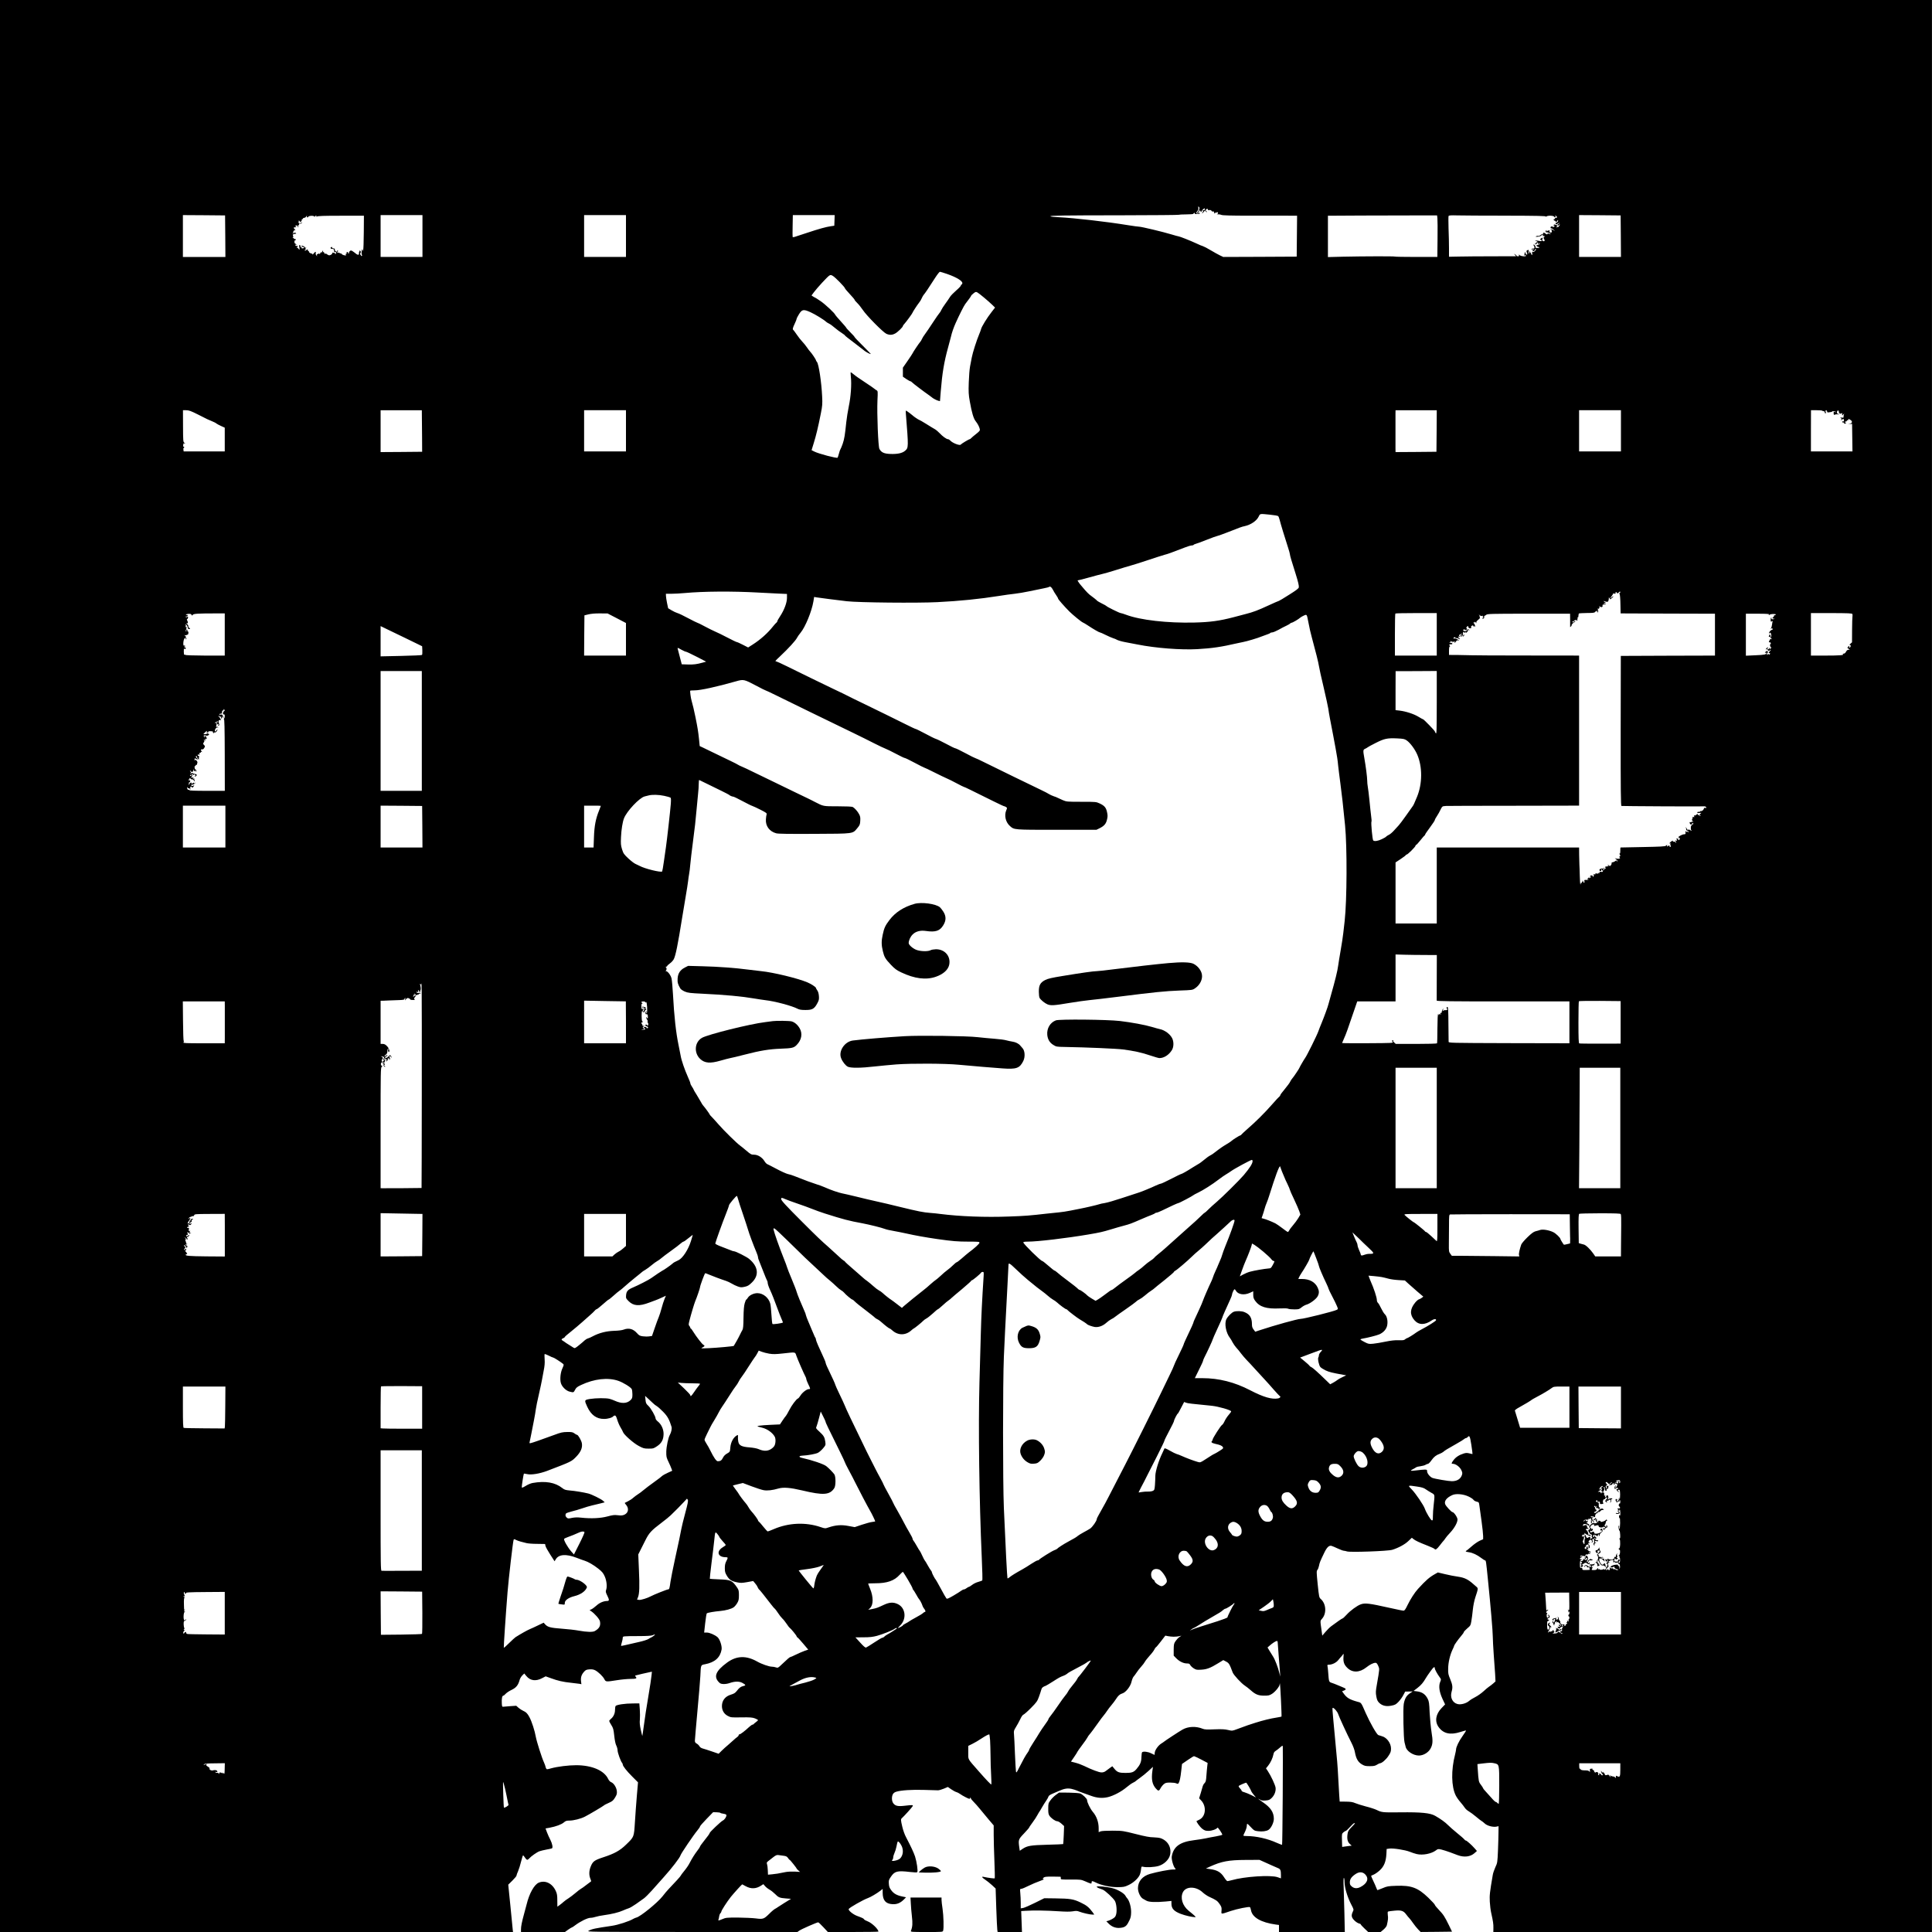 <?xml version="1.0" standalone="no"?>
<!DOCTYPE svg PUBLIC "-//W3C//DTD SVG 20010904//EN"
 "http://www.w3.org/TR/2001/REC-SVG-20010904/DTD/svg10.dtd">
<svg version="1.0" xmlns="http://www.w3.org/2000/svg"
 width="3000pt" height="3000pt" viewBox="0 0 3000 3000"
 preserveAspectRatio="xMidYMid meet">
<g transform="translate(0,3000) scale(0.1,-0.1)"
fill="#000000" stroke="none">
<path d="M0 15000 l0 -15000 3983 0 3983 0 -4 33 c-2 17 -18 183 -36 367 l-34
335 64 63 c35 35 64 69 64 77 0 8 11 40 25 70 13 31 35 99 47 151 13 51 26 94
30 94 4 0 18 -16 30 -35 27 -40 38 -43 64 -14 32 36 120 98 161 113 21 7 70
19 108 26 39 7 76 15 84 18 20 7 8 72 -24 135 -15 28 -38 79 -51 113 l-23 62
62 11 c100 19 186 51 222 82 27 24 42 29 86 29 65 0 177 28 239 60 66 33 283
162 297 175 6 7 41 25 76 40 56 25 69 36 97 82 28 46 32 60 28 102 -6 57 -48
123 -89 138 -16 6 -34 26 -45 49 -62 132 -251 213 -496 214 -121 0 -291 -21
-392 -49 -64 -18 -67 -18 -76 0 -6 10 -10 23 -10 29 0 6 -11 35 -24 65 -33 70
-114 327 -126 396 -16 93 -62 236 -99 305 -30 57 -53 80 -96 98 -20 9 -53 30
-73 47 l-36 32 -90 -6 c-50 -4 -100 -7 -111 -9 -18 -3 -20 4 -23 52 -4 71 5
120 23 120 7 0 24 13 37 29 14 15 54 43 91 60 72 34 104 74 126 156 6 22 25
53 41 69 l31 30 31 -38 c60 -74 147 -86 243 -36 l58 30 81 -29 c105 -39 191
-59 312 -71 55 -6 113 -13 131 -16 l31 -6 -5 40 c-8 61 4 103 40 146 30 35 39
40 88 44 42 3 65 -1 91 -14 49 -26 119 -93 142 -137 23 -44 24 -44 196 -17 69
11 164 20 213 20 88 0 105 8 75 38 -9 9 -8 12 3 16 19 6 175 43 218 51 l34 7
-6 -58 c-2 -33 -25 -180 -50 -329 -26 -148 -56 -348 -68 -442 -13 -95 -24
-171 -25 -170 -2 1 -12 45 -24 97 -15 70 -19 111 -14 158 3 34 3 105 -1 157
l-7 95 -101 -1 c-122 0 -255 -20 -268 -40 -5 -8 -9 -35 -9 -62 0 -54 -25 -107
-64 -138 -14 -11 -26 -26 -26 -33 0 -6 15 -35 33 -63 29 -46 34 -64 45 -165 8
-74 19 -127 32 -153 11 -21 20 -56 20 -76 0 -35 50 -173 70 -193 6 -6 10 -16
10 -24 0 -25 60 -101 149 -190 l88 -88 -18 -209 c-10 -116 -23 -300 -30 -410
-15 -234 -12 -227 -136 -347 -96 -94 -181 -141 -356 -198 -140 -46 -163 -64
-196 -148 -25 -64 -27 -127 -4 -184 16 -40 16 -42 -2 -52 -10 -6 -40 -29 -68
-51 -27 -22 -61 -46 -76 -54 -14 -8 -53 -37 -86 -66 -33 -28 -80 -64 -105 -80
-25 -15 -58 -39 -75 -54 -16 -15 -46 -39 -65 -53 l-35 -25 -1 96 c0 77 -4 106
-23 146 -53 119 -163 174 -265 131 -70 -29 -148 -169 -188 -336 -6 -25 -24
-90 -39 -145 -36 -131 -49 -197 -49 -245 l0 -40 341 0 342 0 48 35 c27 19 53
35 57 35 5 0 29 15 53 34 78 59 193 116 237 116 22 0 58 7 81 15 24 8 82 20
129 26 119 16 230 43 294 72 30 14 70 29 89 35 19 5 71 36 117 68 46 33 101
72 122 87 22 16 76 70 121 120 44 51 129 145 187 210 121 134 249 300 259 337
7 28 206 321 265 391 21 25 38 51 38 58 0 7 46 59 102 117 l101 104 54 -1 c30
-1 56 -5 58 -9 3 -4 25 -11 50 -14 30 -5 45 -12 45 -22 0 -28 -28 -70 -57 -84
-30 -15 -203 -179 -203 -193 0 -9 -29 -50 -102 -141 -27 -33 -48 -64 -48 -70
0 -5 -17 -32 -39 -60 -47 -62 -85 -123 -123 -196 -15 -31 -53 -86 -83 -122
-30 -36 -55 -70 -55 -74 0 -7 -90 -106 -189 -209 -21 -22 -64 -72 -94 -112
-79 -100 -343 -315 -406 -329 -14 -4 -37 -13 -49 -21 -58 -36 -239 -95 -336
-108 -258 -38 -301 -47 -354 -75 -37 -19 -23 -19 1601 -20 l1639 0 30 21 c31
23 273 129 293 129 6 0 42 -34 80 -75 l70 -75 392 0 c216 0 393 3 393 6 0 37
-102 135 -166 159 -27 10 -53 24 -57 32 -9 14 -20 20 -109 53 -64 24 -140 87
-129 107 12 23 228 145 299 170 39 13 140 73 193 114 l35 28 0 -62 c1 -115 47
-169 150 -175 70 -5 124 17 180 73 l33 34 -57 12 c-84 17 -133 44 -171 95 -28
37 -36 57 -39 102 -4 51 -1 62 30 107 60 90 101 100 297 77 68 -8 108 -9 114
-3 14 14 -8 161 -34 243 -21 62 -64 155 -138 296 -23 42 -47 110 -60 165 -26
111 -26 118 -3 138 35 32 152 161 162 180 13 23 6 24 -124 9 -104 -12 -145 -3
-176 40 -24 33 -27 98 -6 139 9 17 28 32 53 39 73 23 245 34 433 28 102 -3
199 -6 215 -6 17 0 58 12 92 26 l61 26 52 -36 c29 -20 64 -39 79 -43 14 -3 40
-16 56 -28 17 -13 58 -37 92 -54 55 -27 62 -29 66 -13 3 15 5 15 12 -3 4 -11
25 -37 46 -57 21 -21 63 -68 93 -105 30 -38 91 -111 135 -163 l81 -95 0 -145
c0 -80 5 -263 11 -408 6 -145 8 -266 5 -269 -5 -5 -99 7 -173 23 -37 7 -26
-10 25 -44 26 -17 73 -55 105 -84 l57 -53 10 -305 c6 -168 13 -320 16 -337 l5
-33 189 0 189 0 -6 163 -6 162 69 4 c116 8 331 5 506 -7 119 -8 183 -8 227 -1
50 9 68 8 100 -5 52 -20 164 -46 203 -46 l30 0 -27 38 c-58 78 -92 105 -184
149 -112 54 -162 62 -400 65 l-166 2 -145 -72 c-80 -40 -162 -75 -182 -79
l-38 -6 0 84 c0 46 -3 114 -7 152 -6 64 -5 67 15 67 12 0 63 21 114 47 51 25
128 58 172 73 47 16 73 29 62 31 -19 4 -19 5 -2 22 15 14 36 17 137 17 65 0
122 -1 126 -2 4 -2 6 -12 5 -24 -3 -20 1 -20 155 -20 152 1 160 0 223 -27 96
-42 100 -43 100 -18 0 26 10 26 61 1 83 -43 227 -74 339 -74 96 1 111 3 172
32 71 32 145 97 173 153 9 17 19 55 22 85 6 52 7 53 32 47 49 -13 175 -7 240
12 87 25 164 99 180 174 24 114 -34 217 -146 257 -21 7 -71 13 -112 14 -56 0
-126 13 -275 51 -199 50 -203 51 -361 52 -99 0 -170 -4 -187 -11 l-28 -12 0
61 c0 94 -32 186 -90 253 -42 50 -90 149 -90 184 0 23 -72 91 -107 103 -20 6
-100 12 -182 13 l-146 1 -48 -35 c-27 -19 -65 -56 -84 -83 -34 -46 -36 -53
-36 -130 -1 -64 3 -88 18 -111 26 -39 92 -86 121 -86 14 0 42 -17 65 -37 l42
-38 -5 -138 c-3 -76 -7 -140 -10 -142 -2 -2 -112 -7 -243 -10 -262 -7 -313
-16 -386 -64 l-44 -30 -7 47 c-17 124 -16 129 72 221 44 47 80 88 80 92 0 5
24 40 53 79 29 39 64 92 77 118 14 26 28 49 31 52 3 3 21 32 39 65 19 33 48
80 66 105 17 25 33 54 35 64 3 12 25 28 64 44 33 14 78 33 100 43 78 35 130
44 190 32 30 -7 69 -19 87 -27 18 -8 60 -25 93 -36 33 -12 91 -33 128 -46 92
-34 175 -40 260 -20 86 20 211 86 290 153 34 29 78 60 97 69 19 9 37 20 40 23
3 4 34 27 70 53 36 25 96 74 134 109 l69 64 -9 -65 c-18 -131 -2 -209 55 -273
35 -41 49 -40 70 2 11 21 34 50 51 65 27 23 41 26 100 26 38 0 81 -5 95 -12
22 -10 28 -9 36 3 17 26 29 83 41 191 l12 107 87 60 c49 34 93 61 100 61 6 0
57 -24 111 -52 l100 -53 -6 -53 c-4 -29 -9 -94 -13 -145 -5 -77 -10 -96 -28
-115 -13 -12 -25 -33 -28 -45 -3 -12 -17 -60 -31 -107 l-26 -84 29 -31 c89
-91 76 -250 -24 -300 -22 -11 -42 -21 -44 -22 -11 -6 51 -92 87 -120 37 -28
52 -33 98 -33 53 0 124 26 139 50 6 10 75 -92 75 -110 0 -4 -44 -15 -97 -25
-54 -9 -126 -23 -161 -31 -34 -7 -117 -21 -184 -29 -217 -27 -317 -100 -343
-252 -7 -44 24 -154 52 -185 15 -17 13 -18 -36 -18 -54 0 -237 -35 -353 -68
-118 -34 -187 -115 -188 -222 0 -61 37 -140 76 -163 12 -7 37 -21 55 -31 39
-22 140 -27 297 -13 l92 9 0 -44 c0 -74 40 -117 145 -157 75 -28 174 -50 225
-51 16 0 -4 20 -103 100 -96 78 -133 200 -88 289 49 94 205 92 307 -5 26 -24
72 -55 103 -69 104 -47 126 -62 159 -111 30 -44 33 -55 30 -101 -5 -61 -16
-61 143 -7 99 33 281 70 298 60 5 -4 12 -24 16 -46 19 -114 156 -193 388 -225
l47 -6 0 -55 0 -54 511 0 511 0 -6 288 c-4 158 -9 347 -12 419 -4 83 -2 133 4
133 5 0 10 -30 10 -67 1 -85 45 -233 103 -344 42 -80 42 -81 25 -115 -27 -57
-21 -89 24 -134 22 -22 54 -43 70 -47 17 -3 30 -10 30 -15 0 -5 26 -34 58 -64
l57 -54 97 0 97 0 44 37 c26 23 48 50 52 68 19 81 22 113 15 157 -4 30 -3 51
3 55 5 3 50 10 100 14 106 10 140 -1 183 -59 15 -21 37 -47 49 -59 11 -11 37
-46 58 -76 21 -30 55 -73 77 -96 l40 -41 243 2 244 3 -48 100 c-68 138 -85
164 -156 239 -35 36 -63 71 -63 78 0 7 -46 57 -102 111 -161 155 -263 193
-498 184 -123 -4 -142 -7 -209 -36 -41 -17 -77 -31 -80 -31 -4 0 -13 17 -20
37 -8 21 -29 71 -49 111 -19 40 -33 74 -31 75 2 2 22 11 44 20 22 10 63 39 91
65 65 60 95 134 102 249 l4 82 42 6 c56 9 247 -21 316 -49 31 -13 80 -29 109
-36 92 -22 228 4 298 57 31 24 35 24 85 13 29 -7 89 -26 133 -42 44 -17 98
-37 120 -45 100 -37 197 -26 261 31 l38 34 -35 40 c-44 51 -124 122 -137 122
-6 0 -17 8 -24 18 -7 10 -58 55 -113 99 -55 45 -118 100 -140 123 -41 42 -112
94 -198 143 -76 45 -217 59 -542 55 -279 -3 -287 -2 -370 38 -27 13 -103 38
-168 54 -65 17 -139 41 -165 52 -36 16 -69 21 -143 22 l-96 1 -7 95 c-3 52
-11 178 -16 280 -10 192 -14 239 -56 680 -38 406 -38 400 -26 400 20 0 70 -60
82 -97 13 -42 137 -312 205 -444 26 -50 49 -112 55 -150 18 -97 47 -148 104
-184 44 -26 58 -30 125 -30 61 0 83 4 112 22 20 13 42 23 48 23 28 0 95 58
131 114 34 51 40 69 40 114 0 83 -65 172 -141 192 -24 7 -50 15 -57 18 -27 14
-130 195 -195 342 -74 169 -67 159 -127 175 -125 35 -167 60 -218 132 l-22 31
31 12 c40 17 33 30 -27 53 -27 11 -67 27 -89 37 -22 9 -57 23 -77 29 -42 14
-43 16 -53 156 -3 44 -8 90 -11 102 -5 19 -2 23 18 23 53 0 117 31 150 73 18
23 38 47 44 52 6 6 18 20 26 32 13 20 14 17 10 -36 -6 -77 10 -122 60 -170 79
-78 191 -75 296 9 54 43 108 70 142 70 15 0 26 -13 41 -47 22 -51 23 -40 -21
-293 -18 -101 -19 -123 -8 -183 10 -54 19 -73 45 -99 48 -46 110 -60 192 -43
55 11 69 19 110 62 25 27 58 73 73 103 l28 53 58 1 58 1 -46 -31 c-51 -35 -76
-79 -92 -162 -13 -73 -4 -541 12 -597 6 -22 14 -52 17 -67 13 -68 117 -138
206 -138 71 0 150 48 183 112 33 63 36 117 13 253 -11 72 -24 207 -29 300 -6
148 -10 176 -30 215 -37 73 -87 107 -171 117 l-49 6 60 46 c56 43 91 84 130
152 8 15 39 61 69 102 51 72 71 86 71 51 0 -17 41 -92 77 -140 22 -30 23 -32
7 -70 -27 -64 -15 -153 34 -261 l42 -89 -54 -56 c-93 -96 -110 -208 -46 -297
73 -101 181 -125 335 -76 47 15 88 26 90 23 2 -2 -22 -41 -55 -87 -56 -78
-100 -170 -100 -208 0 -9 -7 -42 -14 -72 -65 -248 -60 -504 10 -643 14 -27 46
-73 72 -102 26 -30 56 -69 67 -86 11 -18 39 -43 62 -56 23 -13 75 -51 115 -85
40 -34 78 -63 85 -66 7 -3 28 -19 47 -37 38 -37 128 -61 184 -50 l32 7 -1 -94
c0 -52 -4 -179 -8 -284 -8 -185 -9 -192 -41 -260 -17 -38 -36 -92 -40 -120
-47 -276 -51 -313 -46 -415 3 -58 13 -136 22 -175 29 -129 35 -170 34 -232
l-1 -63 3405 0 3406 0 0 15000 0 15000 -15000 0 -15000 0 0 -15000z m18619
11742 c-6 -18 -15 -32 -20 -32 -5 0 -9 -4 -9 -10 0 -19 17 -10 30 18 11 22 14
24 17 10 3 -10 9 -18 15 -18 6 0 9 3 5 6 -3 3 6 17 20 30 28 26 39 25 29 -1
-3 -9 -10 -14 -15 -10 -5 3 -12 1 -16 -5 -3 -5 -1 -10 6 -10 7 0 4 -7 -7 -15
-10 -8 -14 -15 -7 -15 6 0 19 10 28 23 16 22 16 22 30 3 8 -11 15 -15 15 -9 0
7 -5 15 -11 18 -15 10 -6 28 15 31 11 1 16 -2 13 -10 -4 -9 2 -11 20 -8 17 3
29 -1 35 -11 4 -9 15 -14 23 -11 9 4 15 0 15 -9 0 -9 5 -19 12 -23 7 -5 8 -3
3 6 -6 10 -4 12 8 7 9 -3 18 -1 21 6 3 9 7 8 15 -3 8 -11 6 -17 -7 -22 -11 -5
-7 -7 13 -6 17 1 39 -3 51 -9 14 -8 150 -12 435 -12 227 0 487 0 577 0 l163
-1 -3 -317 -3 -318 -570 -3 -570 -2 -53 25 c-29 14 -94 50 -144 80 -51 31
-104 58 -118 62 -14 3 -61 23 -105 44 -90 42 -259 109 -275 109 -6 0 -57 14
-113 31 -128 39 -463 119 -499 119 -15 0 -94 11 -176 24 -323 53 -827 111
-1069 123 -73 3 -133 10 -133 14 0 12 165 15 1107 16 486 1 887 4 892 8 5 3
57 6 115 6 58 0 106 4 106 9 0 4 7 10 14 13 9 4 13 1 10 -7 -3 -8 5 -12 28
-10 46 2 48 3 48 15 0 8 -4 8 -12 2 -7 -6 -20 -10 -30 -10 -18 0 -13 23 10 46
8 8 12 27 10 43 -4 24 -3 27 9 15 10 -10 11 -20 2 -45z m-15121 -409 l2 -323
-330 0 -330 0 0 325 0 325 328 -2 327 -3 3 -322z m3062 2 l0 -325 -325 0 -325
0 0 325 0 325 325 0 325 0 0 -325z m3160 0 l0 -325 -325 0 -325 0 0 325 0 325
325 0 325 0 0 -325z m3238 243 l-3 -83 -55 -8 c-76 -11 -177 -39 -370 -103
-91 -30 -177 -59 -192 -63 -15 -5 -28 -5 -30 0 -2 5 -2 83 0 174 l3 165 325 0
325 0 -3 -82z m9362 32 c3 -25 4 -170 2 -322 l-3 -278 -328 0 c-180 0 -330 3
-333 6 -7 6 -484 5 -805 -2 l-233 -6 0 321 0 321 523 3 c287 1 668 2 847 2
l325 0 5 -45z m1068 41 c488 -1 621 -4 616 -14 -5 -9 -4 -9 7 1 20 18 115 16
123 -4 3 -8 11 -12 17 -8 8 4 7 9 -2 15 -10 6 -8 8 6 7 12 -1 21 -9 21 -19 0
-9 -6 -15 -13 -12 -7 3 -16 -2 -19 -11 -3 -9 -10 -13 -15 -10 -5 3 -6 -2 -3
-11 4 -9 9 -13 12 -11 3 3 11 -2 18 -12 12 -16 13 -16 19 1 4 9 11 17 16 17 6
0 5 -9 -1 -20 -6 -11 -17 -20 -25 -20 -9 0 -12 -6 -9 -15 5 -12 9 -12 30 2 14
9 27 13 30 10 3 -3 -4 -8 -15 -12 -12 -4 -18 -12 -14 -21 4 -12 8 -12 19 3 7
10 14 13 14 7 0 -5 -7 -19 -15 -30 -8 -10 -15 -14 -15 -9 0 6 -5 3 -11 -5 -8
-11 -9 -8 -4 15 4 16 3 27 -1 23 -3 -4 -15 -3 -24 2 -13 7 -20 6 -24 -6 -3 -8
-2 -12 4 -9 6 3 10 2 10 -3 0 -6 -7 -12 -15 -16 -8 -3 -15 -1 -15 3 0 5 -9 7
-19 4 -12 -3 -17 -11 -14 -19 3 -8 8 -12 12 -10 3 2 20 -7 36 -21 28 -24 28
-25 3 -9 -15 9 -35 15 -45 15 -17 -1 -17 -2 -1 -6 12 -3 16 -12 14 -26 -1 -12
-6 -21 -9 -19 -4 1 -11 2 -17 2 -5 0 -10 10 -10 21 0 18 -2 19 -15 9 -8 -7
-15 -9 -15 -4 0 5 -5 2 -11 -6 -9 -13 -10 -12 -5 3 3 11 2 16 -4 12 -15 -9
-12 -37 3 -32 12 4 67 -19 67 -28 0 -2 -11 0 -25 5 -16 6 -25 6 -25 0 0 -14
-16 -12 -32 3 -17 15 -42 21 -33 7 3 -5 1 -10 -5 -10 -7 0 -23 -9 -37 -19 -13
-11 -30 -18 -38 -15 -8 3 -22 1 -31 -4 -14 -8 -9 -10 23 -8 22 1 48 10 57 19
21 21 30 22 23 3 -4 -10 -1 -13 7 -10 8 3 17 0 22 -7 4 -8 3 -10 -4 -5 -13 8
-17 -26 -5 -38 14 -14 10 -33 -6 -32 -23 2 -31 17 -20 38 11 21 1 23 -24 4
-15 -12 -16 -14 -2 -20 24 -9 18 -25 -7 -20 -13 2 -39 6 -58 9 -32 4 -33 4
-10 -6 l25 -10 -22 -19 c-13 -10 -23 -21 -23 -25 0 -4 6 -2 13 4 8 6 18 7 22
3 5 -4 5 -2 2 4 -4 7 -1 14 7 17 10 4 12 -1 9 -16 -4 -22 -4 -22 11 -3 9 11
16 15 16 9 0 -16 -28 -36 -40 -28 -5 3 -10 -1 -10 -9 0 -8 9 -16 20 -18 18 -3
30 -18 15 -18 -3 0 -17 0 -31 0 -18 0 -24 4 -21 14 3 7 -3 20 -14 29 -17 15
-28 9 -12 -7 4 -3 8 -15 10 -26 2 -15 -3 -20 -22 -20 -14 0 -25 -4 -25 -9 0
-5 10 -7 23 -4 21 4 22 4 3 -11 -19 -16 -19 -16 2 -16 12 0 22 6 22 14 0 8 7
17 16 20 11 4 10 -1 -6 -24 -14 -19 -26 -27 -37 -23 -13 5 -15 1 -11 -20 6
-31 -8 -37 -17 -7 -3 11 -11 20 -16 20 -6 0 -7 5 -3 12 4 7 3 8 -5 4 -6 -4 -9
-11 -6 -16 3 -5 0 -12 -6 -16 -8 -4 -9 3 -4 25 7 32 1 37 -24 22 -8 -5 -10
-14 -5 -22 4 -8 9 -21 9 -31 1 -13 -2 -15 -17 -7 -10 5 -18 12 -18 15 0 3 5 2
12 -2 7 -4 8 -3 4 4 -10 17 -29 15 -23 -2 3 -7 0 -19 -6 -25 -9 -9 -8 -11 4
-6 10 4 20 2 24 -4 11 -19 -76 -13 -97 6 -18 16 -18 16 -12 0 4 -13 1 -17 -15
-17 -12 0 -21 3 -21 8 0 4 -10 13 -22 21 -23 14 -23 14 -4 -7 l18 -21 -363 -1
c-200 0 -435 -2 -521 -4 l-158 -3 0 131 c0 72 -3 211 -7 308 -3 97 -3 184 0
192 5 12 29 14 139 11 73 -2 413 -4 756 -4z m1780 -318 l2 -323 -325 0 -325 0
0 325 0 325 323 -2 322 -3 3 -322z m-20403 308 c-3 -5 -1 -12 5 -16 6 -3 13 0
15 7 7 19 86 23 96 6 7 -10 9 -10 9 0 0 6 7 12 16 12 9 0 12 -5 8 -12 -6 -10
-5 -10 7 -1 12 10 105 13 373 13 l357 0 -2 -258 c-1 -141 -5 -266 -10 -277 -7
-19 -8 -19 -8 -1 -2 33 -14 8 -17 -32 -1 -20 3 -40 8 -43 5 -3 2 -9 -7 -12 -9
-4 -13 -3 -10 3 3 6 2 10 -3 10 -11 0 -12 33 0 41 4 3 1 14 -8 25 -8 10 -13
14 -10 7 4 -6 2 -14 -3 -17 -5 -4 -8 -17 -7 -30 4 -33 -24 -29 -69 12 -20 17
-45 32 -55 32 -17 0 -35 -25 -31 -43 1 -5 -3 -6 -9 -2 -6 3 -8 10 -6 14 3 4
-1 8 -9 8 -8 0 -14 -3 -13 -6 2 -22 -4 -31 -14 -25 -10 6 -9 3 0 -8 12 -15 10
-16 -18 -13 -18 3 -38 12 -46 22 -7 10 -14 14 -14 9 0 -5 -7 -3 -15 4 -8 7
-23 9 -32 6 -15 -6 -16 -5 -5 5 15 16 16 29 1 29 -5 0 -7 -4 -4 -10 7 -12 3
-12 -19 -4 -9 3 -16 15 -16 25 0 10 -4 20 -10 20 -5 1 -16 2 -22 3 -7 1 -12 7
-11 14 2 6 -3 9 -10 6 -24 -9 -15 -30 12 -29 16 0 27 -6 27 -15 1 -8 2 -20 3
-27 0 -7 8 -10 16 -7 18 7 21 -21 3 -32 -7 -4 -8 -3 -4 4 4 7 3 12 -3 12 -5 0
-16 3 -25 6 -10 4 -16 1 -16 -8 0 -8 -12 -20 -26 -27 -22 -9 -30 -8 -54 9 -21
15 -30 17 -33 8 -4 -8 -6 -7 -6 3 -1 9 -8 20 -17 23 -8 3 -12 11 -8 17 4 8 3
9 -4 5 -7 -4 -12 -15 -13 -24 0 -13 -2 -13 -6 -3 -4 10 -9 8 -19 -10 -7 -13
-13 -19 -14 -12 0 8 -6 8 -24 0 -20 -10 -22 -15 -13 -27 11 -13 10 -13 -6 -1
-12 9 -17 23 -14 38 6 31 -7 29 -33 -4 -12 -16 -19 -23 -16 -16 4 7 -6 14 -24
18 -16 4 -30 13 -30 21 0 8 -4 14 -10 14 -5 0 -10 7 -10 16 0 15 -3 15 -26 -1
-15 -9 -24 -12 -20 -7 3 6 3 12 -1 15 -5 2 -2 2 5 0 9 -2 11 3 7 18 -6 16 -4
20 6 14 8 -5 11 -5 7 -1 -3 4 -8 6 -11 4 -2 -1 -10 2 -18 8 -21 17 -49 25 -49
14 0 -5 11 -12 25 -16 28 -7 26 -16 -6 -21 -12 -2 -18 1 -14 7 3 5 -1 10 -9
10 -9 0 -13 6 -10 14 3 7 -2 16 -10 19 -11 4 -13 0 -10 -20 10 -54 7 -62 -12
-35 -8 12 -21 20 -27 16 -7 -3 -3 2 7 10 19 16 19 16 -1 16 -27 0 -41 20 -16
21 15 0 14 2 -5 11 -17 8 -22 19 -20 37 2 15 9 25 16 23 8 -1 11 2 7 8 -3 5
-13 10 -21 10 -8 0 -14 5 -14 11 0 5 -6 7 -12 3 -10 -5 -10 -4 -1 6 8 9 9 19
3 30 -7 14 -5 19 13 25 12 4 27 6 32 5 6 -1 5 4 -1 10 -9 9 -18 9 -35 -1 -22
-11 -23 -11 -10 4 7 10 10 17 6 17 -4 0 -2 7 5 15 7 8 17 12 24 8 6 -3 3 3 -6
14 -23 25 -23 33 2 33 11 0 20 5 20 11 0 5 -5 7 -12 3 -7 -4 -8 -3 -4 4 9 15
37 16 34 1 -2 -6 4 -14 12 -16 12 -3 12 -2 2 5 -10 7 -10 11 2 22 9 7 13 17
10 22 -4 5 4 8 16 6 14 -2 25 3 27 12 3 9 1 11 -4 5 -13 -16 -55 -14 -48 2 3
8 5 20 5 26 0 7 5 4 11 -6 8 -14 14 -16 25 -6 7 6 11 15 8 20 -3 5 2 12 10 15
9 3 14 9 12 13 -3 4 5 8 17 8 11 1 25 9 29 18 5 8 11 15 14 15 3 0 3 -4 -1 -9z
m9944 -896 c148 -52 243 -111 234 -146 -3 -11 -9 -19 -14 -19 -5 0 -9 -6 -9
-14 0 -8 -33 -43 -74 -78 -40 -35 -83 -79 -94 -98 -12 -20 -44 -67 -72 -105
-29 -39 -57 -84 -64 -100 -7 -17 -20 -38 -29 -47 -9 -9 -55 -75 -102 -147 -46
-72 -101 -151 -120 -177 -20 -26 -42 -61 -49 -78 -7 -18 -20 -38 -28 -46 -16
-17 -118 -169 -118 -177 0 -3 -34 -54 -75 -114 l-75 -108 0 -70 0 -70 52 -36
c29 -19 58 -35 64 -35 6 0 17 -7 25 -16 12 -15 192 -151 269 -204 19 -13 37
-27 40 -30 11 -13 76 -48 101 -53 l25 -6 12 152 c23 285 52 458 114 682 17 61
37 135 44 165 14 64 42 144 74 215 54 121 130 272 149 295 48 61 91 121 91
128 0 4 16 20 36 36 32 26 38 27 61 15 28 -15 168 -132 231 -193 l43 -42 -55
-71 c-67 -85 -155 -228 -162 -263 -3 -14 -17 -51 -30 -82 -37 -87 -101 -285
-114 -358 -7 -36 -19 -99 -27 -140 -8 -41 -17 -153 -20 -248 -5 -150 -3 -190
16 -295 31 -175 58 -265 90 -306 33 -42 56 -85 65 -123 5 -23 -1 -32 -55 -75
-34 -26 -69 -56 -77 -65 -9 -10 -20 -18 -25 -18 -12 0 -130 -71 -138 -83 -14
-21 -127 22 -163 62 -11 12 -26 21 -35 21 -24 0 -86 45 -132 95 -23 24 -56 52
-75 62 -18 10 -78 46 -133 81 -55 34 -103 62 -108 62 -8 0 -91 56 -103 70 -7
8 -83 65 -97 73 -8 5 -10 -7 -7 -45 42 -526 42 -530 -11 -577 -44 -38 -117
-54 -230 -50 -99 4 -141 24 -170 79 -19 37 -39 547 -30 752 7 140 6 147 -13
157 -11 6 -26 17 -34 24 -7 7 -74 53 -148 102 -74 48 -153 103 -174 122 -22
18 -42 33 -46 33 -3 0 -2 -33 2 -72 13 -114 0 -306 -32 -458 -15 -74 -33 -184
-39 -245 -21 -203 -30 -260 -55 -334 -14 -40 -30 -79 -35 -85 -5 -6 -16 -37
-24 -69 -9 -33 -18 -61 -21 -64 -13 -13 -295 61 -363 96 l-41 21 33 107 c36
115 68 246 111 463 24 120 26 149 20 265 -10 221 -53 504 -81 535 -8 9 -15 21
-15 26 0 12 -66 110 -89 133 -10 10 -33 40 -51 67 -18 27 -51 67 -72 89 -21
22 -60 70 -85 108 -25 37 -50 70 -54 73 -15 9 -10 32 21 97 17 35 30 70 30 76
0 7 16 39 36 71 47 76 70 81 177 33 72 -32 214 -119 245 -150 7 -7 27 -19 45
-28 18 -8 59 -38 92 -67 33 -28 81 -64 108 -80 26 -17 47 -33 47 -37 0 -4 60
-52 133 -106 72 -54 143 -109 157 -121 32 -30 126 -78 108 -56 -7 9 -66 68
-130 133 -65 64 -118 121 -118 125 0 5 -29 38 -65 73 -36 36 -65 68 -65 72 0
4 -38 49 -85 100 -47 52 -85 96 -85 99 0 19 -159 168 -228 214 -45 31 -85 56
-88 56 -2 0 -16 7 -29 16 l-24 16 37 50 c51 68 209 240 238 258 21 13 27 13
56 -4 37 -21 187 -175 188 -192 0 -6 34 -46 75 -90 41 -43 75 -84 75 -89 0 -6
19 -29 41 -50 23 -22 61 -70 86 -107 55 -85 315 -348 366 -371 50 -22 88 -21
136 4 39 20 121 100 121 117 0 5 10 20 23 33 25 26 127 165 127 174 0 8 71
117 101 155 16 19 35 51 43 72 9 20 21 42 29 50 15 15 79 109 185 275 30 46
60 83 67 83 7 0 58 -16 114 -35z m-11638 -2180 c71 -36 137 -69 147 -74 9 -5
42 -19 72 -31 30 -12 62 -28 70 -36 9 -7 41 -25 73 -39 l57 -26 0 -185 0 -184
-319 0 -319 0 -4 29 c-2 17 -1 28 4 25 4 -3 8 2 8 11 0 9 -5 13 -10 10 -6 -4
-8 3 -6 17 3 13 5 26 5 30 1 4 9 5 19 1 13 -4 12 -2 -4 10 -20 15 -21 25 -22
261 l-1 246 50 0 c42 0 72 -11 180 -65z m3480 -42 c1 -60 2 -205 3 -323 l1
-215 -322 -3 -323 -2 0 325 0 325 320 0 320 0 1 -107z m3169 -213 l0 -320
-325 0 -325 0 0 320 0 320 325 0 325 0 0 -320z m12588 -2 l-3 -323 -317 -3
-318 -2 -1 57 c-1 70 -1 467 0 541 l1 52 320 0 320 0 -2 -322z m2862 2 l0
-320 -325 0 -325 0 0 320 0 320 325 0 325 0 0 -320z m3124 313 c4 -4 15 -8 24
-8 9 0 17 -7 16 -16 -1 -9 5 -16 12 -16 9 0 10 5 4 17 -9 18 -4 30 12 30 5 0
6 -4 3 -10 -3 -5 -1 -10 5 -10 6 0 9 -4 5 -9 -3 -6 6 -7 22 -4 16 3 34 6 41 6
6 0 12 4 12 8 0 8 51 1 60 -8 3 -3 -5 -4 -17 -1 -19 5 -22 2 -20 -22 2 -23 5
-26 19 -19 10 5 29 7 44 5 15 -3 23 -2 19 2 -3 4 -12 7 -18 7 -17 0 -17 43 -1
49 8 3 15 1 15 -4 5 -40 17 -52 39 -40 16 9 18 7 15 -10 -5 -25 3 -26 21 -2
13 15 13 14 5 -8 -4 -14 -6 -30 -4 -37 3 -8 -6 -10 -29 -8 -27 3 -30 2 -15 -6
15 -9 16 -13 5 -27 -11 -13 -9 -13 13 2 26 16 27 16 31 -8 3 -16 1 -23 -8 -19
-6 2 -15 0 -19 -6 -3 -7 3 -11 15 -11 12 0 18 -4 15 -10 -3 -5 1 -10 9 -10 8
0 18 5 22 12 4 7 3 8 -4 4 -7 -4 -12 -1 -12 9 0 9 5 13 10 10 6 -3 13 1 16 9
3 9 10 13 15 10 5 -3 9 2 9 10 0 13 3 13 28 -1 39 -22 39 -50 -1 -63 l-32 -10
32 5 32 4 3 -214 3 -215 -323 0 -322 0 0 320 1 320 83 0 c45 0 86 -3 90 -7z
m-8575 -1615 c64 -6 121 -16 128 -22 7 -6 17 -33 24 -61 13 -54 84 -288 130
-428 16 -49 29 -96 29 -106 0 -16 26 -106 90 -306 36 -114 52 -182 48 -205 -2
-17 -40 -46 -152 -116 -81 -52 -152 -94 -156 -94 -5 0 -80 -33 -167 -73 -159
-74 -237 -103 -348 -131 -33 -8 -118 -31 -190 -50 -218 -57 -363 -77 -610 -83
-417 -10 -839 38 -1059 121 -37 14 -75 26 -84 26 -17 0 -214 97 -222 110 -3 4
-34 22 -70 39 -36 18 -69 37 -75 44 -10 12 -60 52 -115 92 -15 11 -46 43 -70
70 -23 28 -52 62 -65 76 -13 15 -31 38 -40 53 -15 22 -15 26 -2 26 8 0 84 19
168 43 85 24 177 48 204 54 28 5 124 34 215 62 91 29 192 59 225 68 33 8 154
47 269 85 114 38 232 76 262 84 49 12 95 29 316 114 42 17 88 30 102 30 14 0
27 4 30 9 3 5 18 12 33 16 15 3 91 32 168 62 77 31 156 59 175 63 19 5 82 27
140 50 203 80 235 92 277 100 96 21 186 82 218 149 23 47 15 45 174 29z
m-3371 -1163 c12 -24 35 -63 52 -86 16 -23 30 -47 30 -54 0 -11 100 -125 175
-200 52 -52 184 -160 208 -170 13 -5 48 -26 78 -46 84 -56 176 -109 188 -109
6 0 46 -17 89 -39 42 -21 95 -44 117 -51 22 -7 45 -16 50 -20 15 -11 77 -30
131 -40 27 -4 117 -22 199 -38 279 -56 678 -86 925 -72 237 14 372 34 619 91
25 6 67 14 95 20 56 10 233 63 281 84 17 7 54 20 82 30 29 9 55 21 58 26 4 5
17 9 30 9 13 0 56 18 97 40 40 23 96 52 125 65 28 13 54 29 58 34 3 6 13 11
20 11 16 0 111 56 135 79 8 7 32 22 55 32 48 22 47 23 69 -91 26 -130 32 -159
54 -240 63 -231 105 -401 112 -450 4 -30 37 -181 74 -335 36 -154 68 -302 72
-330 3 -27 14 -93 24 -145 10 -52 33 -169 50 -260 17 -91 35 -187 40 -215 21
-115 31 -176 39 -265 6 -52 21 -178 35 -280 24 -181 40 -323 72 -645 33 -334
30 -1164 -6 -1485 -5 -47 -14 -130 -21 -185 -6 -55 -24 -176 -41 -270 -16 -93
-34 -201 -39 -240 -10 -80 -46 -226 -114 -465 -15 -52 -31 -111 -36 -130 -10
-43 -67 -198 -109 -300 -17 -41 -39 -95 -47 -120 -21 -62 -182 -387 -208 -420
-14 -18 -85 -140 -85 -146 0 -9 -92 -147 -112 -168 -11 -11 -26 -35 -34 -52
-7 -17 -45 -68 -83 -114 -39 -46 -71 -89 -71 -96 0 -7 -6 -17 -14 -21 -7 -4
-60 -62 -118 -128 -111 -127 -250 -265 -383 -380 -44 -39 -84 -76 -88 -82 -4
-7 -12 -13 -17 -13 -11 0 -119 -68 -137 -86 -12 -12 -61 -43 -114 -74 -26 -14
-150 -105 -173 -125 -6 -5 -27 -18 -46 -28 -19 -9 -61 -40 -94 -68 -32 -27
-73 -57 -90 -65 -17 -9 -53 -31 -81 -49 -87 -56 -173 -105 -184 -105 -6 0 -76
-34 -155 -75 -80 -41 -152 -75 -161 -75 -9 0 -50 -16 -91 -35 -41 -19 -76 -35
-79 -35 -2 0 -28 -11 -57 -24 -29 -13 -82 -33 -118 -45 -36 -11 -153 -50 -260
-85 -107 -36 -225 -70 -262 -76 -37 -5 -79 -15 -92 -20 -27 -10 -220 -55 -301
-70 -27 -5 -94 -18 -147 -29 -53 -11 -130 -22 -170 -26 -40 -3 -127 -12 -193
-20 -264 -30 -330 -36 -585 -45 -370 -14 -763 1 -1070 40 -41 6 -111 13 -155
16 -106 8 -184 23 -470 93 -132 33 -296 71 -365 86 -69 15 -206 47 -305 72
-99 24 -202 48 -230 53 -54 10 -188 57 -271 95 -29 13 -85 34 -126 46 -64 20
-180 62 -345 128 -29 12 -74 26 -100 31 -26 6 -103 41 -172 78 -69 37 -135 70
-146 75 -11 4 -32 25 -45 48 -36 58 -102 99 -160 99 -43 0 -53 5 -121 63 -41
35 -83 69 -95 77 -49 34 -250 231 -331 324 -49 55 -100 113 -115 127 -16 15
-28 30 -28 33 0 8 -76 112 -101 139 -9 10 -25 34 -35 55 -11 20 -40 70 -66
112 -27 41 -48 78 -48 82 0 4 -11 24 -25 44 -14 20 -25 43 -25 52 0 8 -17 53
-39 101 -49 109 -100 257 -111 324 -5 29 -20 106 -34 172 -40 192 -68 445 -86
785 -6 107 -16 218 -22 245 -12 52 -59 114 -87 116 -11 0 -12 2 -3 6 6 2 12
15 12 28 0 13 -6 26 -12 28 -8 3 -6 6 5 6 9 1 17 5 17 11 0 5 19 24 43 41 23
16 50 46 60 66 28 54 64 232 127 628 11 72 36 220 55 330 19 110 37 225 40
255 3 30 10 78 15 105 6 28 14 97 19 155 5 58 23 211 40 340 37 289 37 287 56
495 9 94 20 211 25 262 6 50 10 119 10 153 0 34 3 60 8 58 4 -2 57 -28 117
-57 61 -30 162 -79 225 -110 63 -31 117 -59 120 -62 10 -12 49 -29 65 -29 9 0
74 -31 144 -69 71 -38 139 -72 152 -75 13 -4 70 -30 127 -59 89 -45 102 -55
96 -72 -4 -11 -9 -45 -11 -76 -8 -104 54 -189 159 -218 31 -9 191 -11 593 -9
626 3 592 -1 669 91 36 43 41 55 44 111 3 50 0 71 -17 102 -23 45 -70 97 -99
113 -13 7 -100 11 -232 11 -229 0 -221 -2 -355 67 -27 15 -75 38 -105 53 -30
14 -125 60 -210 101 -85 42 -227 110 -315 153 -88 42 -227 110 -310 150 -82
41 -170 82 -195 92 -25 10 -52 23 -60 29 -8 6 -60 33 -115 59 -55 26 -170 81
-255 123 -85 41 -171 82 -190 92 l-35 16 -11 110 c-12 114 -21 172 -55 340
-21 105 -44 199 -59 250 -13 41 -28 154 -22 160 3 3 33 5 66 5 93 0 347 56
646 141 116 33 122 32 312 -68 75 -40 140 -73 145 -73 4 0 76 -33 158 -74 196
-97 828 -405 1215 -592 96 -47 237 -116 312 -155 75 -38 155 -76 177 -84 21
-7 94 -43 162 -79 67 -36 130 -66 138 -66 9 0 79 -34 155 -75 77 -41 144 -75
149 -75 5 0 75 -33 156 -74 80 -40 166 -82 191 -92 25 -10 94 -44 153 -76 60
-32 112 -58 117 -58 9 0 92 -41 465 -226 83 -41 155 -75 161 -74 5 0 18 -6 28
-13 16 -11 16 -15 1 -49 -34 -82 -10 -185 58 -245 67 -59 55 -58 727 -58 l615
0 47 23 c73 36 102 69 117 134 12 47 12 68 1 117 -15 71 -39 100 -116 136 -52
24 -58 25 -282 25 -223 0 -231 1 -288 25 -33 14 -67 30 -77 35 -9 6 -39 18
-65 26 -26 9 -58 24 -72 33 -14 10 -70 39 -125 65 -237 114 -638 309 -862 420
-83 42 -157 76 -163 76 -5 0 -73 34 -149 75 -77 41 -147 75 -155 75 -9 0 -74
31 -145 70 -71 38 -142 72 -157 76 -16 4 -90 40 -165 81 -75 40 -142 73 -148
73 -7 0 -78 33 -159 74 -172 86 -393 194 -617 303 -144 69 -226 109 -350 172
-22 11 -103 50 -180 86 -155 74 -469 227 -700 341 -82 41 -156 74 -162 74 -22
0 -15 9 59 78 126 118 244 246 265 290 7 15 32 50 55 78 73 88 172 329 198
482 l12 73 31 -6 c58 -9 329 -44 477 -61 183 -21 1091 -30 1405 -14 343 17
661 49 955 96 85 14 196 29 245 34 50 5 155 23 235 40 80 17 178 37 219 45 41
8 76 17 79 20 16 16 40 0 60 -40z m-4578 -46 c96 -5 237 -12 313 -16 l137 -6
0 -61 c0 -74 -42 -187 -107 -286 -24 -36 -43 -70 -43 -77 0 -7 -6 -16 -12 -20
-7 -4 -31 -30 -53 -58 -83 -106 -197 -207 -319 -285 l-69 -44 -82 42 c-45 23
-87 42 -94 42 -7 0 -72 31 -144 69 -73 38 -159 81 -192 94 -33 14 -107 51
-163 81 -57 31 -108 56 -114 56 -5 0 -69 32 -141 70 -72 39 -147 75 -167 80
-19 5 -60 24 -90 42 l-55 33 -17 80 c-9 44 -17 95 -17 113 l-1 32 88 0 c48 0
139 5 202 11 291 27 741 30 1140 8z m13381 -7 c-8 -3 -9 -8 -2 -16 6 -7 12
-77 13 -157 l3 -144 733 -3 732 -2 0 -325 0 -325 -731 -2 -731 -3 -2 -1162
c-1 -928 2 -1164 12 -1168 10 -3 1204 -10 1289 -6 11 0 24 -6 27 -15 4 -11 1
-14 -13 -9 -13 4 -20 0 -24 -14 -2 -10 -15 -25 -28 -32 -21 -10 -23 -10 -14 2
6 8 2 6 -7 -4 -10 -11 -24 -17 -32 -14 -8 3 -17 0 -20 -8 -4 -10 4 -12 32 -9
35 5 36 4 17 -10 -17 -14 -18 -17 -5 -26 9 -6 10 -10 3 -10 -6 0 -15 5 -18 10
-4 6 -11 7 -17 4 -7 -4 -8 -2 -4 4 10 16 -10 15 -26 -1 -7 -8 -19 -12 -26 -9
-8 2 -10 -2 -5 -14 5 -14 3 -16 -12 -10 -11 4 -16 4 -13 0 4 -4 3 -16 -3 -26
-8 -14 -8 -23 0 -31 6 -6 11 -16 11 -22 0 -5 -5 -3 -10 5 -8 12 -10 12 -10 1
0 -8 -7 -11 -19 -8 -16 4 -18 1 -12 -17 5 -11 11 -20 15 -18 3 1 11 2 17 2 5
0 7 5 4 10 -7 11 8 14 19 3 3 -4 -3 -12 -16 -19 -16 -8 -22 -22 -23 -48 -1
-20 3 -36 8 -36 6 0 7 -3 4 -6 -4 -4 -13 -1 -22 6 -8 7 -22 10 -30 6 -8 -3
-15 -2 -15 2 0 5 -7 17 -16 28 -15 18 -15 18 -5 -2 6 -12 7 -24 4 -28 -4 -4 3
-9 15 -13 12 -3 22 -13 21 -22 0 -10 -2 -11 -6 -3 -2 6 -9 12 -14 12 -6 0 -7
-6 -4 -12 4 -7 0 -5 -9 6 -14 18 -15 17 -13 -10 2 -25 -2 -29 -23 -29 -27 0
-90 -34 -90 -48 0 -4 4 -6 9 -3 5 3 11 -3 14 -13 3 -13 -1 -21 -15 -24 -15 -4
-17 -2 -8 8 8 10 4 12 -17 12 -16 0 -22 -2 -15 -4 6 -3 12 -11 12 -19 0 -9 -6
-11 -17 -7 -16 6 -16 5 -4 -10 8 -10 11 -20 7 -24 -3 -3 -6 -1 -6 5 0 7 -12
12 -26 12 -16 0 -23 4 -18 11 10 17 -30 -7 -47 -27 -11 -15 -11 -16 0 -10 9 6
12 5 9 -5 -3 -8 -1 -22 4 -31 6 -14 5 -18 -7 -18 -9 0 -13 5 -10 10 9 14 -19
12 -34 -2 -10 -11 -11 -10 -6 5 8 20 1 22 -17 4 -10 -11 -90 -15 -358 -20
-190 -4 -346 -7 -347 -7 -2 0 -3 -23 -3 -51 0 -33 -4 -48 -11 -44 -6 4 -5 -3
3 -14 11 -18 11 -23 -1 -30 -10 -7 -10 -10 -1 -16 20 -13 -11 -26 -45 -19
l-30 7 24 -20 c19 -15 21 -22 11 -28 -9 -5 -11 -4 -6 3 10 16 -5 14 -28 -3
-11 -8 -28 -15 -38 -15 -9 0 -15 -6 -13 -12 2 -7 -2 -22 -10 -32 -12 -16 -18
-17 -27 -8 -7 7 -17 12 -22 12 -6 0 -4 -5 4 -10 13 -9 13 -10 0 -11 -8 -1 -19
-3 -25 -4 -5 -2 -14 -3 -19 -4 -5 0 -2 -9 5 -18 9 -10 9 -14 2 -10 -7 5 -17
-1 -23 -14 -7 -11 -14 -18 -17 -15 -3 3 0 12 7 21 7 9 10 18 6 22 -3 3 -6 1
-6 -6 0 -8 -8 -11 -20 -8 -26 7 -58 -22 -39 -34 18 -11 29 -2 23 19 -5 14 -3
14 10 -2 23 -29 20 -39 -13 -34 -22 3 -28 1 -23 -11 3 -9 1 -12 -6 -7 -7 4
-12 2 -12 -4 0 -6 -10 -8 -26 -4 -20 5 -25 4 -20 -5 6 -8 0 -10 -21 -6 -23 4
-24 4 -8 -4 11 -5 14 -10 7 -10 -7 -1 -11 -5 -7 -10 3 -5 0 -13 -6 -17 -7 -4
-9 -3 -6 3 4 6 0 14 -9 17 -18 7 -34 0 -34 -15 0 -6 5 -7 10 -4 6 3 10 4 10 1
0 -3 -10 -10 -21 -17 -17 -9 -20 -8 -13 3 6 11 5 11 -9 -1 -19 -15 -23 -36 -5
-25 6 4 8 3 5 -3 -3 -5 -20 -8 -37 -7 -29 2 -32 0 -27 -22 3 -16 0 -23 -7 -21
-6 2 -11 9 -11 15 0 5 -4 14 -9 19 -5 5 -6 3 -2 -4 4 -7 2 -13 -4 -13 -6 0 -8
-4 -5 -10 3 -5 -1 -10 -10 -10 -9 0 -14 -4 -10 -9 3 -5 1 -12 -3 -15 -5 -3
-10 57 -11 132 -2 75 -4 153 -6 172 -1 19 -3 88 -4 153 l-1 117 -1105 0 -1105
0 0 -590 0 -590 -320 0 -320 0 0 474 0 474 80 53 c44 29 80 57 80 61 0 4 6 8
12 8 17 0 138 121 138 137 0 7 4 13 10 13 5 0 35 33 67 73 31 39 61 74 65 75
4 2 8 8 8 14 0 5 34 55 75 110 41 55 75 107 75 114 0 8 15 36 33 62 17 26 43
71 56 100 17 37 30 52 45 53 12 1 30 3 41 4 11 1 480 3 1043 3 l1022 2 0 1165
0 1165 -812 1 c-447 0 -835 2 -863 4 -27 1 -116 3 -197 4 l-148 1 0 65 c0 41
4 65 11 65 8 0 9 4 0 13 -15 18 -5 26 27 22 15 -2 21 -1 13 2 -11 5 -11 7 0
15 11 8 11 9 -1 5 -8 -2 -24 -1 -35 4 -18 7 -18 8 -2 8 12 1 16 5 11 14 -6 9
-4 9 8 -1 10 -8 27 -10 45 -7 21 5 24 4 13 -4 -10 -7 -11 -11 -3 -11 7 0 17 9
23 21 9 16 18 19 38 15 17 -4 11 2 -18 16 -28 15 -48 19 -52 13 -5 -6 -8 -6
-8 2 0 16 17 26 25 13 3 -5 16 -10 29 -10 12 0 28 -6 35 -12 10 -11 11 -10 6
5 -4 9 -11 17 -16 17 -5 0 -9 4 -9 10 0 5 8 6 18 3 14 -6 15 -4 5 9 -11 12 -9
17 12 28 14 7 28 10 32 7 3 -4 -1 -7 -10 -7 -10 0 -17 -8 -17 -20 0 -11 4 -20
10 -20 5 0 7 7 4 15 -5 11 -2 13 10 9 9 -3 13 -11 9 -18 -4 -6 1 -5 10 3 9 7
17 19 17 25 0 6 -5 4 -10 -4 -5 -8 -10 -13 -11 -10 -8 44 1 74 17 49 4 -8 9
-7 15 2 7 12 9 12 9 0 0 -11 5 -10 20 4 11 10 17 22 14 26 -3 5 -1 9 5 9 5 0
12 -5 14 -10 3 -6 4 -5 3 2 -4 19 -36 22 -36 4 0 -11 -9 -16 -30 -16 -19 0
-30 5 -30 14 0 15 16 16 38 3 6 -5 12 -6 12 -3 0 2 3 12 7 22 4 12 3 15 -6 10
-9 -6 -9 -3 1 13 7 12 17 21 22 21 5 0 7 -3 3 -6 -3 -4 1 -13 9 -21 16 -17 49
-10 38 8 -3 6 0 15 7 20 20 12 31 11 23 -3 -5 -7 -3 -8 6 -3 7 4 16 2 21 -6 6
-9 7 -4 3 16 -4 17 -11 32 -16 33 -4 2 -8 8 -8 13 0 6 5 7 10 4 6 -3 10 -1 10
6 0 7 7 4 15 -7 11 -14 14 -15 9 -2 -3 11 6 25 30 44 26 21 32 31 24 41 -6 7
-7 13 -3 13 4 0 1 8 -6 18 -13 16 -12 16 7 -1 13 -11 28 -15 39 -11 13 5 16 4
11 -4 -4 -7 -2 -12 5 -12 8 0 6 -5 -5 -13 -16 -12 -16 -13 2 -13 13 0 19 7 18
23 -1 13 2 22 5 20 4 -1 15 6 26 15 18 16 67 18 661 18 l642 0 1 -92 c1 -51 1
-99 0 -107 -2 -11 0 -11 12 0 8 8 13 17 11 21 -5 8 35 48 48 48 4 0 8 5 8 12
0 6 -8 4 -19 -6 -15 -14 -21 -15 -27 -4 -4 7 -4 10 0 6 5 -4 17 2 29 12 15 15
24 17 34 8 7 -6 16 -8 20 -4 3 3 0 6 -7 6 -9 0 -7 5 6 16 10 8 13 13 7 9 -7
-3 -13 -1 -13 4 0 6 5 11 10 11 6 0 10 13 10 29 0 17 4 32 9 35 5 3 61 6 126
7 90 0 117 4 122 15 3 8 9 12 13 9 5 -3 14 3 20 12 10 16 10 15 5 -4 -4 -13
-3 -23 2 -23 14 0 13 43 0 53 -8 6 -7 7 5 4 18 -6 32 18 21 36 -4 7 1 6 10 -2
21 -17 49 -7 41 14 -4 9 0 15 10 16 29 3 34 4 42 11 3 4 -3 6 -15 3 -28 -5
-27 3 2 15 16 6 17 9 5 9 -9 1 -20 6 -24 13 -4 6 -3 8 3 5 5 -3 21 -8 36 -11
23 -4 28 0 34 22 4 15 6 34 5 42 -1 8 3 5 10 -7 l13 -21 28 24 c15 13 24 24
18 24 -5 0 -16 -7 -25 -15 -27 -27 -28 -16 -2 16 14 17 24 34 21 38 -2 5 7 6
22 3 17 -3 24 -1 19 6 -3 6 -2 13 3 17 5 3 14 -2 18 -10 8 -14 12 -13 28 5 14
15 21 18 24 9 2 -7 -1 -15 -8 -17z m-21661 -645 l0 -327 -305 0 c-202 1 -307
5 -311 12 -4 7 -9 7 -13 0 -3 -5 -7 17 -7 50 -1 36 2 55 7 47 6 -11 11 -11 20
-2 10 10 7 14 -12 22 -18 7 -20 10 -6 10 10 1 15 6 12 11 -4 6 -11 8 -16 5
-20 -13 -15 86 6 111 12 14 28 7 19 -8 -4 -7 -2 -8 5 -4 9 6 9 11 0 22 -6 8
-8 14 -3 14 5 0 0 8 -11 17 -14 11 -15 14 -3 10 9 -3 19 -3 23 1 4 4 12 7 18
7 7 0 12 12 13 27 1 15 -3 25 -7 22 -5 -3 -9 4 -9 16 0 12 -5 18 -10 15 -6 -4
-8 -10 -5 -15 3 -5 1 -11 -4 -14 -5 -4 -8 2 -6 11 2 10 4 18 5 18 1 0 3 10 6
22 3 18 0 21 -14 17 -12 -4 -13 -3 -4 3 8 6 10 17 5 29 -7 19 -7 19 13 0 10
-11 19 -29 19 -40 0 -12 8 -22 18 -24 21 -4 23 14 1 22 -8 3 -12 11 -9 17 4 6
-3 22 -16 35 -18 19 -19 23 -6 18 13 -5 17 -2 14 12 -1 11 -7 25 -12 33 -5 10
-4 16 3 19 7 2 12 13 12 24 0 16 -3 18 -14 9 -11 -9 -16 -9 -22 0 -4 7 -3 9 3
6 6 -4 16 0 23 8 10 12 10 15 -3 15 -37 0 -21 15 18 18 32 1 44 -2 49 -15 6
-15 7 -15 19 0 13 18 82 22 360 22 l137 0 0 -328z m6088 253 l142 -74 0 -253
0 -253 -325 0 -325 0 2 313 3 312 62 15 c40 10 105 16 180 15 l118 -1 143 -74z
m12732 -250 l0 -330 -325 0 -325 0 0 323 c0 178 3 327 7 330 3 4 150 7 325 7
l318 0 0 -330z m6454 315 c3 -8 3 -24 1 -37 -3 -12 -5 -108 -6 -213 l-1 -189
-27 -24 c-14 -12 -19 -20 -11 -17 11 4 16 -1 17 -14 1 -11 -5 -22 -14 -25 -11
-4 -14 -2 -9 9 8 22 -7 18 -22 -6 -8 -12 -9 -18 -3 -14 6 3 11 2 11 -4 0 -5 8
-12 18 -14 10 -3 7 -5 -10 -6 -20 -1 -32 -9 -43 -31 -10 -20 -23 -30 -38 -30
-16 0 -18 -3 -9 -9 24 -15 -55 -21 -280 -21 l-218 0 0 330 0 330 319 0 c264
-1 320 -3 325 -15z m-1294 -5 c-8 -5 -10 -10 -4 -10 6 0 14 3 18 7 10 10 85
12 91 3 3 -4 -5 -10 -16 -13 -12 -3 -18 -10 -15 -15 3 -6 -1 -13 -10 -16 -8
-3 -12 -10 -9 -16 4 -6 11 -8 16 -5 5 4 9 2 9 -3 0 -6 -11 -9 -24 -8 -14 0
-22 6 -19 14 3 6 1 12 -4 12 -5 0 -8 -15 -8 -34 0 -30 2 -33 19 -24 12 7 16 7
12 0 -3 -6 -8 -29 -10 -52 -2 -22 -10 -48 -18 -58 -11 -15 -11 -16 3 -4 14 10
18 10 23 -3 3 -8 0 -15 -6 -15 -18 0 -48 -31 -48 -49 0 -13 2 -13 9 -2 7 10
10 11 16 1 12 -20 14 -60 3 -60 -6 0 -8 6 -5 14 3 8 -2 17 -11 21 -9 3 -13 3
-9 -1 4 -4 1 -14 -5 -23 -7 -9 -8 -13 -3 -8 10 8 45 -20 45 -37 0 -7 -3 -6 -8
2 -6 8 -13 1 -25 -22 -13 -27 -13 -34 -3 -30 16 6 33 -15 19 -25 -13 -9 -10
-40 5 -50 10 -6 9 -11 -4 -22 -16 -13 -17 -12 -11 6 6 17 4 16 -11 -4 -16 -20
-20 -21 -25 -7 -4 9 -1 16 5 16 6 0 8 3 5 6 -8 9 -37 -15 -37 -30 0 -6 4 -5 9
3 7 11 10 10 15 -6 6 -19 36 -28 36 -11 0 4 5 8 12 8 6 0 1 -11 -12 -25 -21
-22 -20 -30 2 -26 4 0 5 -6 1 -14 -4 -12 -9 -13 -19 -4 -10 8 -14 8 -14 0 0
-6 -4 -11 -9 -11 -5 0 -7 9 -4 20 3 11 10 20 15 20 5 0 6 5 3 10 -4 6 -11 7
-17 4 -7 -4 -8 -2 -4 4 12 19 2 14 -18 -10 -15 -18 -16 -20 -2 -15 9 4 16 3
16 -1 -1 -25 -25 -31 -168 -37 l-152 -7 0 326 0 326 188 0 c124 0 182 -4 172
-10z m-21200 -356 c85 -41 184 -90 220 -107 l65 -32 3 -64 c2 -35 -1 -67 -5
-71 -4 -5 -151 -11 -325 -15 l-318 -7 0 235 0 235 103 -50 c56 -27 172 -83
257 -124z m4313 -194 c30 -16 60 -30 69 -30 8 0 82 -35 164 -77 l149 -77 -50
-14 c-97 -27 -145 -33 -237 -30 l-92 3 -9 35 c-9 39 -45 175 -53 203 -7 23 -2
22 59 -13z m-4033 -1260 l0 -930 -320 0 -320 0 0 930 0 930 320 0 320 0 0
-930z m15760 438 c-1 -436 -2 -491 -15 -474 -8 11 -15 24 -15 29 0 10 -171
187 -181 187 -4 0 -37 18 -73 40 -71 44 -199 85 -295 96 l-61 7 0 302 1 303
319 1 320 2 0 -493z m-18832 -132 c-20 -15 -21 -56 -1 -49 17 7 18 -48 1 -66
-9 -9 -9 -12 -1 -7 8 5 12 -130 13 -554 l1 -560 -276 0 c-187 0 -275 3 -275
11 0 5 -4 8 -9 4 -6 -3 -15 3 -21 14 -7 14 -7 22 2 27 7 4 8 3 4 -4 -6 -11 -1
-14 21 -11 4 0 11 -8 15 -18 6 -13 7 -10 3 9 -5 27 8 47 20 28 9 -15 19 -12
33 11 11 17 11 20 0 13 -22 -14 -38 -13 -38 2 0 9 3 13 8 11 12 -8 52 12 52
25 0 9 -3 9 -10 -2 -8 -13 -10 -13 -10 0 0 11 -3 11 -12 2 -13 -13 -29 -16
-25 -4 6 19 -20 12 -30 -9 l-13 -24 2 27 c1 15 5 25 9 22 12 -7 18 22 7 37 -8
11 -9 10 -4 -4 3 -11 2 -16 -4 -12 -13 8 -13 18 3 36 6 8 11 13 10 11 -5 -9
23 -29 34 -25 7 3 16 -2 19 -11 3 -9 11 -16 16 -16 7 0 6 5 -1 13 -6 8 -7 17
-3 21 4 4 3 7 -3 6 -22 -5 -27 1 -14 18 13 15 12 16 -4 3 -20 -16 -37 -7 -19
11 7 7 12 17 12 22 0 6 -5 5 -12 -2 -15 -15 -28 -15 -28 0 0 6 3 8 7 5 3 -4
13 -2 20 5 11 9 17 9 24 -3 7 -11 9 -11 9 0 0 11 3 11 15 1 13 -11 13 -15 3
-21 -8 -6 -9 -9 -2 -9 6 0 17 7 24 15 13 15 4 23 -32 29 -7 1 -19 5 -26 10 -7
4 -20 2 -30 -6 -15 -12 -16 -11 -4 4 9 11 10 18 2 23 -5 3 -10 11 -10 18 0 6
6 3 13 -8 17 -22 37 -12 38 18 1 20 2 20 8 -3 5 -19 9 -22 16 -11 7 12 10 11
16 -5 7 -17 8 -17 8 4 1 12 -5 22 -12 22 -7 0 -14 14 -15 31 -2 19 1 28 8 24
6 -4 9 -1 8 7 -2 7 3 12 9 11 7 -2 12 0 11 5 0 4 2 15 6 24 11 23 -27 61 -45
45 -11 -10 -11 -9 -1 4 6 9 8 20 4 24 -4 5 5 1 21 -8 28 -18 38 -8 12 13 -17
14 -20 30 -5 30 6 0 9 -3 8 -7 -2 -5 5 -19 14 -32 15 -21 17 -21 16 -5 0 10 1
26 3 34 2 8 -2 14 -8 13 -7 -2 -13 4 -13 12 0 9 6 12 17 8 12 -5 15 -2 10 10
-4 11 -1 17 8 17 8 0 15 5 15 11 0 5 6 7 13 3 10 -6 10 -4 0 7 -19 19 -16 38
5 33 11 -3 23 5 33 22 15 25 15 28 -3 46 -17 17 -17 21 -4 40 12 17 13 25 3
37 -11 14 -10 14 7 1 18 -14 19 -13 13 4 -6 14 -4 17 8 12 16 -6 19 3 9 28 -3
9 -13 16 -21 16 -13 0 -13 -3 -2 -17 12 -17 12 -17 -5 -1 -24 22 -13 40 18 28
16 -6 30 -5 42 4 17 13 16 14 -4 25 -12 7 -21 8 -20 4 4 -10 -5 -13 -34 -13
l-21 0 23 25 c13 14 28 25 34 25 6 0 5 -4 -2 -9 -11 -6 -9 -9 6 -13 14 -4 19
-2 16 6 -3 9 8 13 35 12 22 0 38 -3 36 -6 -2 -3 0 -12 6 -20 7 -12 9 -12 9 -1
0 7 6 11 14 8 14 -6 39 20 43 44 2 8 -4 4 -13 -8 -22 -30 -32 -29 -26 2 5 27
34 49 47 37 5 -4 5 -2 1 5 -4 7 -13 10 -21 7 -11 -5 -12 0 -5 24 9 35 5 43
-18 35 -12 -4 -11 -1 3 10 23 18 45 22 45 7 0 -5 -8 -6 -17 -3 -15 6 -16 4 -6
-9 7 -8 9 -19 5 -23 -4 -5 -2 -5 5 -1 6 3 14 2 18 -4 3 -5 1 -10 -6 -10 -7 0
-10 -3 -6 -6 9 -10 28 6 21 18 -8 13 -11 67 -4 66 20 -1 43 5 33 9 -7 2 -13 9
-13 15 0 6 -7 16 -17 23 -13 9 -13 14 -3 20 9 6 11 4 5 -5 -6 -10 -4 -12 8 -7
16 6 22 -3 18 -26 -1 -5 3 -6 8 -2 6 3 8 13 5 23 -5 14 -3 14 10 -2 18 -23 20
-18 6 18 -7 20 -14 24 -35 20 -17 -3 -24 -1 -20 6 4 6 14 9 23 8 9 -2 17 4 18
12 3 35 5 40 17 38 6 -2 11 4 9 12 -3 12 -1 13 10 2 11 -11 10 -16 -4 -26z
m18365 -453 c55 -38 128 -137 165 -223 81 -191 79 -449 -4 -652 -46 -112 -55
-131 -75 -157 -11 -14 -56 -78 -100 -141 -45 -63 -93 -128 -109 -145 -15 -16
-49 -53 -75 -82 -25 -28 -61 -59 -80 -67 -19 -9 -37 -21 -41 -27 -3 -6 -34
-24 -68 -40 -59 -28 -109 -36 -132 -21 -13 8 -38 278 -28 294 4 5 1 44 -5 86
-5 42 -18 151 -26 242 -9 91 -21 187 -26 213 -5 26 -9 69 -9 95 0 53 -22 223
-45 352 -21 118 -20 128 13 143 15 6 32 17 38 22 6 6 63 37 127 69 133 67 178
77 332 70 97 -5 114 -8 148 -31z m-11528 -861 c44 -10 86 -21 94 -26 11 -7 12
-28 7 -100 -7 -98 -60 -569 -76 -676 -6 -36 -19 -132 -31 -215 -11 -82 -24
-153 -27 -157 -20 -19 -272 43 -349 86 -16 8 -44 22 -63 30 -19 7 -70 46 -112
85 -70 66 -78 77 -99 143 -19 63 -21 86 -16 192 5 112 24 232 46 288 42 111
240 321 321 341 14 3 41 10 60 15 55 15 158 13 245 -6z m-6815 -477 l0 -325
-330 0 -330 0 0 325 0 325 330 0 330 0 0 -325z m3058 -2 l2 -323 -325 0 -325
0 0 325 0 325 323 -2 322 -3 3 -322z m2772 324 c0 -2 -12 -32 -26 -68 -53
-129 -75 -242 -81 -416 l-6 -163 -73 0 -74 0 0 325 0 325 130 0 c72 0 130 -1
130 -3z m12798 -2316 l183 -1 -1 -347 c-1 -192 -1 -354 -1 -360 1 -10 214 -13
1031 -13 l1030 0 0 -325 0 -325 -937 2 c-930 3 -938 3 -939 23 -1 11 -2 135
-3 276 -1 200 -4 258 -14 262 -8 3 -14 -3 -14 -14 -1 -11 2 -17 7 -14 6 3 7
-1 4 -9 -4 -10 -15 -14 -30 -12 -13 3 -24 0 -24 -5 0 -6 -5 -7 -10 -4 -8 5 -7
12 2 23 12 15 11 16 -4 3 -10 -7 -16 -17 -13 -21 3 -5 1 -11 -5 -15 -6 -4 -8
-11 -4 -16 3 -5 2 -9 -3 -8 -21 4 -24 -2 -12 -18 13 -16 12 -17 -3 -4 -12 9
-18 10 -18 2 0 -6 -5 -11 -11 -11 -5 0 -7 5 -3 12 4 6 3 8 -4 4 -7 -4 -11 -80
-12 -228 0 -121 -3 -225 -6 -229 -3 -5 -148 -9 -323 -9 l-318 0 -27 25 c-15
14 -22 25 -15 25 7 0 10 3 6 6 -3 3 -11 3 -17 -1 -8 -5 -7 -12 5 -24 15 -17
-4 -18 -385 -20 -220 -1 -400 0 -400 3 0 3 14 36 31 73 30 65 56 139 157 436
l47 137 297 0 298 0 0 365 0 364 138 -4 c75 -2 219 -4 320 -4z m-15580 -558
c4 -118 1 -3056 -2 -3060 -2 -2 -562 -5 -613 -4 l-23 1 0 936 c0 880 1 938 18
950 14 11 14 13 2 14 -18 0 -21 50 -3 50 9 0 10 7 3 26 -6 14 -6 23 -1 20 5
-3 11 3 14 15 4 14 -1 23 -16 30 -21 8 -21 9 3 6 31 -3 42 -17 28 -35 -9 -10
-8 -16 3 -23 12 -7 12 -9 -1 -9 -9 0 -16 -10 -16 -25 -1 -14 3 -25 8 -25 6 0
8 -6 5 -14 -3 -8 1 -20 9 -26 10 -9 14 -9 14 -1 0 6 -5 11 -11 11 -8 0 -8 5 1
15 10 12 9 16 -4 21 -9 3 -13 10 -10 15 3 5 10 6 16 3 7 -4 8 -2 4 5 -4 6 -2
19 6 28 8 10 8 14 1 10 -6 -4 -14 -3 -17 2 -11 18 12 21 29 5 13 -14 14 -19 3
-25 -9 -6 -10 -9 -1 -9 7 0 17 10 24 21 9 17 8 20 -3 14 -10 -6 -10 -5 -1 5
13 14 37 4 27 -12 -4 -6 -2 -8 4 -5 11 8 11 25 -1 45 -5 7 -3 12 7 12 8 0 17
-8 19 -17 4 -15 5 -15 6 -2 0 9 -5 22 -13 28 -11 10 -17 7 -30 -10 -14 -20
-56 -37 -56 -23 0 12 28 33 35 26 5 -4 5 -1 1 6 -6 11 -12 10 -27 -4 -10 -9
-19 -12 -19 -6 0 6 10 18 22 26 16 11 22 26 23 53 0 23 5 38 15 40 11 3 12 2
3 -4 -12 -9 -6 -56 6 -49 17 11 2 59 -29 91 -25 26 -42 35 -67 35 l-33 0 0
335 0 335 48 1 c26 0 65 2 87 4 22 1 84 4 138 5 73 2 97 6 97 16 0 7 4 15 9
18 5 4 7 -4 4 -16 l-5 -23 19 22 c14 16 23 19 41 12 12 -4 22 -13 22 -18 0 -5
19 -9 43 -9 23 0 36 3 30 5 -17 6 -16 23 3 44 10 11 12 19 5 24 -6 3 -11 2
-11 -3 0 -6 -7 -13 -16 -16 -13 -5 -14 -4 -6 7 7 8 8 18 4 22 -4 5 -1 4 7 0
11 -6 13 -4 8 11 -6 15 -3 13 11 -5 13 -16 21 -20 26 -12 4 6 12 9 17 6 5 -4
9 -1 9 4 0 6 6 11 14 11 8 0 17 4 20 8 2 4 -11 6 -30 4 -28 -3 -34 -1 -33 14
0 11 3 14 6 6 2 -6 9 -10 13 -7 5 3 6 13 3 22 -6 15 -5 16 9 3 9 -8 13 -19 10
-24 -3 -5 0 -6 7 -2 6 4 9 12 6 17 -4 5 -2 9 2 9 7 0 9 44 3 60 -1 3 -2 9 -1
14 1 5 -4 13 -11 19 -9 6 -8 7 5 3 9 -3 17 -1 17 4 0 6 1 10 3 10 1 0 4 -53 5
-117z m3170 -162 c1 -1 2 -147 2 -326 l0 -325 -325 0 -325 0 0 331 0 331 323
-6 c177 -3 323 -5 325 -5z m15447 -326 l0 -330 -315 -1 c-173 0 -321 1 -327 4
-10 3 -13 78 -13 326 0 178 3 326 7 329 4 4 151 6 327 5 l321 -3 0 -330z
m-21674 263 c1 -89 1 -419 0 -510 l-1 -78 -326 0 c-280 0 -325 2 -315 14 7 8
8 17 4 19 -5 3 -10 143 -11 311 l-3 306 326 0 325 0 1 -62z m6529 50 c0 -10 2
-10 9 0 5 9 10 1 14 -25 10 -59 8 -155 -3 -148 -5 3 -6 13 -3 22 4 10 2 14 -5
9 -11 -6 -13 -45 -2 -44 24 2 30 -6 30 -39 0 -34 -1 -36 -14 -17 -12 15 -14
16 -12 3 1 -10 8 -24 15 -33 7 -9 11 -23 7 -31 -3 -8 -2 -15 2 -15 11 0 12
-39 1 -45 -5 -4 -9 -1 -9 4 0 6 -7 11 -15 11 -21 0 -19 -18 4 -25 26 -8 34
-31 11 -31 -10 0 -16 5 -13 12 3 8 -5 10 -23 6 -22 -4 -24 -6 -10 -14 26 -15
18 -28 -16 -27 l-33 1 30 7 c24 5 26 8 13 13 -25 10 -22 26 5 31 18 4 17 4 -6
6 -16 0 -26 5 -22 10 3 5 1 12 -5 16 -5 3 -10 13 -10 21 0 8 5 12 10 9 6 -3
10 -2 10 4 0 5 -4 12 -8 15 -11 7 -12 156 -1 156 4 0 11 -4 14 -10 9 -15 25
-12 25 5 0 7 8 19 18 24 11 7 12 10 3 11 -7 0 -11 6 -7 15 3 8 2 15 -2 15 -4
0 -17 3 -29 6 -14 4 -23 2 -23 -5 0 -5 7 -8 15 -5 19 8 31 -22 16 -40 -6 -7
-7 -17 -3 -21 4 -5 1 -5 -5 -1 -7 4 -13 14 -13 22 0 8 5 12 10 9 6 -3 10 -1
10 5 0 7 -8 9 -20 5 -18 -6 -20 -2 -20 40 0 34 3 44 13 39 10 -6 10 -4 0 7
-20 21 -15 29 17 29 17 0 30 -5 30 -12z m12290 -1953 l0 -935 -320 0 -320 0 0
935 0 935 320 0 320 0 0 -935z m2850 0 l0 -935 -320 0 -321 0 5 628 c2 345 5
765 5 935 l1 307 315 0 315 0 0 -935z m-5710 -515 c0 -38 -43 -105 -137 -217
-65 -77 -334 -343 -418 -414 -44 -37 -102 -90 -130 -118 -27 -28 -53 -51 -57
-51 -4 0 -29 -21 -55 -48 -27 -26 -66 -63 -88 -83 -22 -19 -114 -102 -205
-183 -288 -259 -304 -273 -365 -322 -33 -26 -66 -55 -72 -65 -7 -9 -34 -31
-60 -47 -27 -17 -68 -49 -93 -72 -25 -24 -63 -54 -85 -69 -22 -14 -50 -35 -62
-47 -12 -11 -75 -58 -140 -104 -65 -46 -139 -101 -164 -122 -25 -21 -50 -38
-55 -38 -10 0 -34 -17 -127 -87 -30 -23 -71 -51 -90 -62 l-35 -20 -59 35 c-32
19 -62 40 -68 47 -18 22 -108 87 -120 87 -7 0 -20 10 -31 21 -10 12 -80 67
-154 122 -74 55 -148 113 -164 129 -17 15 -35 28 -41 28 -5 0 -49 34 -95 75
-47 41 -90 75 -97 75 -23 0 -292 264 -293 288 0 8 20 12 68 12 154 0 599 53
942 111 181 31 217 39 350 79 69 21 161 48 205 59 87 23 107 30 270 101 61 26
132 56 158 65 26 10 50 22 53 26 3 5 13 9 23 9 9 0 48 15 87 34 129 64 244
116 255 116 12 0 222 111 229 121 3 4 34 21 70 38 86 41 228 132 324 206 43
33 97 70 120 83 22 13 55 34 71 46 48 36 301 173 323 175 6 1 12 -8 12 -19z
m440 -117 c7 -21 23 -62 36 -91 13 -29 24 -55 24 -57 0 -3 18 -42 40 -87 22
-46 40 -88 40 -95 0 -6 29 -73 65 -147 35 -75 72 -158 81 -186 l16 -50 -33
-56 c-19 -30 -54 -79 -79 -107 -25 -29 -52 -64 -59 -79 -8 -16 -18 -28 -24
-28 -5 0 -43 26 -85 59 -42 32 -90 65 -107 74 -56 28 -152 67 -184 73 -17 4
-31 8 -31 9 0 1 7 22 16 46 9 24 22 68 30 97 8 29 22 72 33 95 10 23 27 71 38
107 99 315 152 458 170 460 1 0 7 -17 13 -37z m-8430 -470 c6 -27 41 -133 77
-238 35 -104 72 -215 80 -245 15 -55 82 -234 128 -343 14 -32 25 -67 25 -78 0
-11 8 -39 19 -62 10 -23 40 -98 66 -167 26 -69 52 -129 56 -135 5 -5 9 -19 9
-31 0 -20 16 -68 40 -119 25 -52 75 -180 109 -275 21 -58 50 -132 64 -164 15
-33 26 -61 24 -62 -11 -11 -153 -31 -162 -23 -5 5 -12 69 -16 142 -4 72 -12
150 -18 173 -25 94 -111 164 -201 164 -56 0 -125 -33 -147 -71 -10 -16 -21
-29 -25 -29 -4 0 -15 -25 -24 -56 -12 -41 -17 -105 -19 -225 -1 -127 -6 -174
-17 -191 -8 -13 -25 -45 -38 -73 -18 -40 -83 -156 -96 -174 -5 -6 -252 -29
-384 -35 -130 -5 -134 -5 -102 11 37 19 40 28 12 43 -20 11 -107 123 -156 202
-16 27 -32 48 -36 48 -5 0 -8 5 -8 12 0 6 -7 19 -15 28 -14 16 -14 24 0 81 24
96 76 270 91 305 24 55 74 202 74 216 0 23 72 218 81 218 5 0 28 -8 52 -19 46
-20 208 -81 272 -101 22 -7 60 -25 85 -40 25 -16 68 -36 96 -46 45 -16 58 -16
108 -5 46 10 66 22 110 65 118 113 101 251 -44 370 -40 32 -206 116 -231 116
-9 0 -34 7 -55 17 -22 9 -84 33 -139 54 -64 24 -99 42 -98 51 5 27 112 327
162 450 28 70 51 134 51 143 0 16 108 144 121 145 4 0 12 -21 19 -47z m737 -4
c26 -12 111 -43 188 -69 77 -26 176 -62 220 -80 74 -29 121 -46 200 -72 289
-92 381 -116 585 -153 110 -21 301 -68 351 -88 19 -8 79 -22 134 -31 55 -10
147 -28 205 -41 128 -29 289 -58 475 -85 233 -33 313 -40 488 -40 153 0 167
-2 166 -17 0 -16 -79 -88 -169 -154 -19 -15 -66 -54 -104 -88 -38 -33 -74 -61
-80 -61 -6 0 -31 -20 -56 -45 -25 -25 -65 -60 -90 -77 -25 -18 -71 -57 -103
-88 -32 -30 -67 -59 -77 -65 -10 -5 -47 -36 -82 -67 -34 -31 -79 -70 -100 -85
-78 -60 -285 -228 -313 -254 l-30 -28 -74 57 c-40 31 -81 62 -90 67 -28 17
-105 78 -135 107 -16 15 -43 34 -60 42 -17 9 -56 38 -86 66 -30 27 -72 62 -94
78 -22 15 -49 36 -60 47 -12 11 -81 71 -153 134 -73 62 -133 117 -133 121 0 4
-9 11 -20 16 -10 5 -48 36 -82 70 -35 33 -106 98 -158 144 -110 96 -170 153
-410 393 -247 247 -320 326 -320 348 0 24 7 24 67 -2z m-5689 -228 l52 -1 -2
-327 -3 -328 -322 -3 -323 -2 0 336 0 336 273 -5 c149 -3 296 -6 325 -6z
m18659 -3 c6 -8 9 -82 7 -178 -1 -91 -3 -236 -3 -322 l-1 -158 -200 0 -199 0
-30 44 c-47 67 -117 135 -148 141 -15 4 -39 10 -53 14 l-25 8 -3 223 c-2 172
1 225 10 232 7 4 153 8 324 8 238 0 314 -3 321 -12z m-21676 -175 c1 -194 0
-424 0 -461 l-1 -23 -284 2 c-276 3 -334 8 -321 29 4 6 11 8 16 5 15 -10 -3
29 -20 42 -11 8 -12 12 -3 13 15 0 16 30 1 30 -5 0 -8 -4 -5 -8 3 -5 -1 -9 -9
-9 -12 0 -12 4 2 20 17 18 17 19 0 32 -10 7 -14 16 -9 19 6 3 13 -1 16 -10 3
-8 10 -12 16 -9 6 4 7 -1 3 -11 -4 -12 -3 -15 5 -10 17 10 15 36 -3 36 -8 0
-15 5 -15 11 0 5 4 8 9 4 5 -3 13 0 17 6 4 8 3 9 -4 5 -10 -6 -15 3 -11 17 0
1 -4 15 -10 30 -7 18 -7 26 -1 22 17 -11 11 7 -7 22 -16 13 -16 13 5 3 12 -6
22 -15 22 -21 0 -6 5 -7 11 -3 8 5 8 9 -1 14 -7 4 -9 13 -6 19 4 6 12 8 18 5
7 -4 8 -2 4 4 -4 7 -2 12 3 12 6 0 11 5 11 12 0 6 -7 4 -18 -5 -23 -21 -29
-21 -29 -2 0 8 4 12 8 9 14 -8 21 16 9 31 -9 11 -7 12 9 8 12 -3 19 -9 16 -13
-7 -11 22 -6 32 5 4 4 3 5 -4 1 -17 -9 -28 14 -12 26 11 7 9 8 -5 4 -16 -5
-18 -2 -14 23 4 24 1 29 -15 25 -15 -3 -17 -1 -7 11 7 8 17 12 24 8 6 -3 3 3
-7 15 -18 20 -7 26 18 10 6 -4 17 2 23 13 12 19 11 19 -8 9 -11 -6 -20 -8 -20
-5 0 10 27 35 32 30 3 -3 4 5 4 18 -1 13 4 21 12 19 8 -1 11 2 7 8 -11 17 -45
-7 -39 -28 5 -15 4 -15 -6 -2 -10 13 -11 13 -7 -2 3 -9 -1 -22 -9 -29 -27 -22
-27 0 1 36 15 20 24 39 20 43 -3 3 -10 0 -15 -8 -6 -8 -10 -10 -10 -4 0 15 25
36 33 27 4 -3 7 -1 7 5 0 6 9 9 20 7 12 -2 21 3 25 15 6 18 21 19 240 20 l235
1 1 -178z m6229 -71 l0 -249 -41 -36 c-22 -20 -55 -44 -73 -52 -17 -8 -47 -29
-65 -45 l-32 -30 -220 0 -219 0 0 330 0 330 325 0 325 0 0 -248z m12600 32 c0
-172 -3 -214 -12 -206 -7 6 -44 41 -83 77 -38 36 -75 65 -81 65 -7 0 -14 4
-16 9 -3 10 -165 141 -174 141 -8 0 -128 96 -144 115 -11 13 15 15 249 15
l261 0 0 -216z m2057 45 c1 -91 2 -172 3 -180 1 -8 2 -35 1 -60 l-1 -47 -46
-11 c-26 -7 -48 -10 -50 -9 -12 13 -54 81 -54 88 0 20 -72 89 -113 108 -65 31
-158 46 -199 34 -18 -6 -51 -16 -74 -21 -30 -8 -63 -32 -126 -93 -47 -46 -90
-96 -96 -113 -25 -72 -41 -142 -35 -163 l5 -22 -388 5 c-214 2 -450 5 -525 5
l-135 0 -24 32 c-22 30 -23 40 -22 152 1 67 2 196 2 288 0 150 2 167 18 170 9
2 431 4 937 4 l920 -1 2 -166z m-5207 69 c0 -26 -72 -226 -141 -393 -22 -55
-45 -117 -50 -137 -5 -21 -22 -67 -39 -103 -16 -36 -30 -68 -30 -70 0 -3 -15
-37 -34 -77 -18 -40 -37 -84 -40 -98 -4 -14 -14 -38 -21 -55 -50 -104 -124
-276 -135 -310 -7 -22 -32 -80 -55 -130 -85 -182 -95 -204 -95 -216 0 -6 -34
-81 -75 -166 -41 -85 -75 -161 -75 -168 0 -7 -34 -81 -75 -164 -41 -83 -75
-157 -75 -163 0 -6 -34 -82 -76 -167 -42 -86 -98 -201 -124 -256 -110 -229
-443 -896 -554 -1110 -110 -212 -169 -326 -263 -510 -20 -38 -42 -81 -50 -95
-42 -77 -78 -141 -103 -185 -16 -27 -30 -57 -30 -65 -1 -28 -66 -120 -101
-145 -20 -13 -67 -40 -105 -60 -38 -21 -78 -45 -89 -55 -20 -18 -55 -39 -150
-90 -66 -35 -162 -97 -169 -109 -4 -5 -23 -15 -43 -22 -37 -12 -235 -136 -241
-151 -2 -4 -11 -8 -21 -8 -9 0 -53 -24 -97 -53 -44 -30 -107 -68 -139 -86 -95
-52 -178 -103 -202 -125 -13 -11 -25 -17 -29 -14 -5 6 -31 500 -56 1088 -17
400 -17 1957 0 2355 12 273 21 452 57 1130 8 154 15 288 15 298 0 31 24 18
105 -61 76 -73 143 -133 196 -177 113 -94 190 -154 224 -177 22 -15 60 -46 85
-68 25 -23 61 -49 80 -60 19 -10 48 -30 63 -44 45 -42 133 -106 145 -106 6 0
15 -6 19 -13 9 -13 156 -126 188 -143 32 -17 109 -68 115 -76 9 -12 73 -35
117 -43 58 -9 127 15 181 64 24 22 59 47 77 56 19 8 47 26 62 39 15 13 89 65
163 116 74 51 146 104 160 117 13 14 38 30 55 38 16 7 55 34 85 60 30 27 73
59 95 73 22 14 45 31 50 37 6 6 76 64 158 128 81 65 147 122 147 128 0 5 9 13
19 17 21 8 187 149 259 220 24 24 68 64 98 88 30 25 77 66 104 92 97 92 135
128 185 170 47 41 175 158 220 201 23 22 55 27 55 9z m-6936 -317 c265 -260
312 -305 412 -396 48 -44 110 -102 139 -130 28 -27 73 -68 101 -89 27 -22 71
-62 99 -89 27 -27 62 -55 77 -63 14 -7 35 -24 45 -36 24 -31 117 -108 129
-108 5 0 22 -13 37 -29 15 -17 90 -77 167 -135 76 -59 142 -110 145 -116 3 -5
20 -16 38 -25 18 -8 48 -30 67 -48 53 -48 117 -97 127 -97 4 0 21 -12 36 -26
90 -83 210 -83 300 0 15 14 31 26 34 26 8 0 125 95 147 119 11 12 34 29 50 37
17 8 62 44 101 79 38 36 73 65 78 65 5 0 39 28 75 61 37 34 78 69 92 77 14 9
34 26 45 37 11 11 84 73 163 138 78 66 142 123 142 128 0 5 5 9 12 9 12 0 128
96 141 117 4 7 16 13 26 13 17 0 18 -7 15 -62 -24 -371 -37 -625 -44 -898 -5
-179 -14 -518 -21 -755 -19 -696 -4 -1821 36 -2729 9 -187 12 -343 8 -347 -5
-4 -33 -14 -64 -23 -31 -8 -73 -29 -94 -46 -21 -16 -43 -30 -49 -30 -6 0 -22
-9 -36 -20 -14 -11 -32 -20 -41 -20 -9 0 -27 -9 -41 -19 -13 -11 -68 -45 -122
-77 -83 -48 -100 -55 -111 -43 -7 8 -46 75 -85 149 -40 74 -76 137 -79 140
-12 9 -61 102 -61 116 0 7 -6 19 -13 26 -7 7 -31 45 -52 83 -21 39 -42 72 -46
75 -4 3 -22 37 -39 75 -17 38 -35 72 -39 75 -4 3 -25 37 -46 75 -22 39 -45 76
-52 83 -7 7 -13 21 -13 29 0 9 -22 52 -49 97 -27 45 -65 113 -85 153 -20 40
-66 123 -101 185 -36 61 -65 116 -65 120 0 5 -34 69 -75 143 -41 73 -75 138
-75 142 0 5 -22 49 -49 98 -28 50 -62 115 -77 145 -15 30 -47 93 -71 140 -47
91 -66 131 -179 365 -39 83 -104 217 -144 298 -39 82 -77 165 -84 185 -8 20
-43 98 -80 173 -36 75 -66 141 -66 147 0 9 -40 98 -131 288 -10 22 -19 46 -19
54 0 7 -11 36 -24 64 -80 171 -126 278 -126 294 0 10 -4 22 -8 28 -5 5 -15 25
-22 44 -8 19 -26 63 -42 98 -15 34 -28 65 -28 67 0 2 -11 28 -24 57 -13 29
-27 67 -31 83 -3 17 -14 48 -25 70 -45 99 -112 263 -120 295 -4 19 -38 107
-75 195 -37 88 -70 171 -73 185 -3 14 -30 86 -60 160 -57 142 -140 375 -149
423 -5 23 -3 26 13 21 11 -4 104 -91 208 -193z m8871 34 c27 -28 91 -90 142
-137 100 -93 100 -98 10 -98 -21 0 -54 -7 -73 -15 -36 -15 -54 -13 -54 6 0 6
-11 35 -25 65 -14 30 -25 65 -25 77 0 12 -7 36 -16 52 -9 17 -27 57 -40 89
l-24 60 27 -25 c15 -13 50 -47 78 -74z m-10376 -36 c-41 -133 -129 -267 -193
-297 -61 -28 -75 -36 -97 -56 -25 -23 -144 -106 -153 -106 -4 0 -124 -80 -175
-117 -35 -26 -199 -110 -287 -147 -74 -32 -96 -56 -102 -114 -4 -51 -3 -53 39
-96 76 -76 164 -82 322 -22 34 13 78 29 97 36 19 7 63 25 97 41 l63 29 -22
-53 c-12 -28 -32 -92 -45 -141 -13 -49 -32 -109 -43 -135 -11 -25 -40 -102
-63 -171 l-43 -125 -44 -6 c-25 -4 -69 -3 -98 1 -46 6 -59 13 -90 48 -60 68
-128 86 -207 56 -25 -10 -82 -17 -150 -19 -121 -4 -233 -33 -329 -84 -28 -15
-62 -31 -76 -34 -14 -3 -36 -17 -50 -29 -13 -13 -53 -47 -89 -76 -59 -48 -66
-51 -85 -39 -12 8 -46 29 -76 48 -30 18 -57 36 -60 40 -3 3 -15 11 -27 18 -30
15 -29 29 2 41 14 5 25 14 25 19 0 5 44 44 98 86 53 43 131 108 172 145 41 38
97 87 125 111 27 23 57 52 68 65 10 13 24 24 30 24 7 0 50 34 96 75 46 41 87
75 92 75 5 0 39 28 76 61 38 34 79 69 93 77 14 9 50 39 81 67 31 28 103 89
160 135 57 45 106 86 109 89 3 4 25 19 50 33 25 15 69 47 99 73 29 25 68 53
85 62 17 9 47 30 66 47 19 17 87 68 150 113 63 45 130 96 148 113 18 16 39 30
45 30 7 0 41 24 77 54 36 29 66 52 67 52 1 -1 -11 -45 -28 -97z m8888 -165
c54 -45 108 -96 121 -113 12 -17 29 -31 37 -31 20 0 19 -7 -13 -65 -25 -46
-30 -50 -67 -52 -57 -4 -220 -32 -285 -50 -30 -8 -78 -28 -107 -44 l-51 -28
33 93 c18 52 44 118 57 147 37 83 86 211 93 242 l6 28 39 -22 c22 -13 84 -60
137 -105z m822 -104 c23 -58 41 -111 41 -118 0 -15 65 -169 115 -270 19 -40
35 -78 35 -84 0 -6 25 -59 56 -117 31 -58 64 -127 74 -152 19 -46 19 -46 -3
-58 -45 -24 -513 -141 -564 -141 -43 0 -401 -99 -630 -175 l-72 -24 -25 34
c-20 25 -26 46 -26 82 0 100 -33 155 -115 188 -43 19 -127 21 -167 6 -33 -12
-93 -72 -114 -114 -35 -67 -8 -213 55 -293 11 -14 29 -44 40 -67 12 -23 37
-59 56 -81 20 -21 53 -61 74 -90 21 -28 60 -74 87 -102 27 -27 87 -92 134
-144 47 -51 113 -123 146 -159 34 -36 99 -109 144 -161 46 -52 87 -96 92 -98
20 -8 5 -30 -23 -36 -98 -19 -228 18 -436 126 -242 126 -487 188 -742 188
l-118 0 63 128 c35 70 64 132 64 139 0 7 9 29 19 50 50 97 131 273 131 283 0
5 34 82 75 171 41 88 75 164 75 170 0 9 62 150 121 277 16 34 29 68 29 76 0
22 29 86 40 86 5 0 14 -9 20 -21 33 -60 129 -75 218 -34 l52 24 0 -53 c0 -43
6 -61 30 -95 69 -95 176 -128 380 -118 71 3 121 2 133 -5 11 -6 53 -10 94 -10
69 0 77 2 114 32 22 18 57 37 77 42 56 16 151 87 173 130 24 46 24 82 0 133
-40 87 -126 135 -243 135 l-58 0 12 28 c7 15 24 45 39 67 39 57 119 195 119
206 0 13 60 132 65 128 2 -2 22 -51 44 -109z m1016 -290 c22 -4 67 -15 100
-24 33 -10 105 -20 160 -23 l100 -6 50 -46 c28 -25 92 -82 143 -126 l93 -79
-23 -18 c-13 -10 -33 -21 -45 -24 -12 -3 -38 -26 -58 -50 -82 -100 -87 -187
-13 -273 67 -78 162 -79 270 -4 37 25 74 26 66 1 -5 -13 -130 -92 -223 -140
-33 -17 -71 -39 -85 -50 -39 -30 -133 -88 -144 -88 -5 0 -18 -8 -28 -17 -15
-14 -35 -16 -102 -14 -59 2 -119 -5 -202 -22 -66 -14 -151 -28 -190 -32 -66
-6 -75 -5 -132 24 -33 17 -63 35 -67 40 -3 6 11 12 32 15 70 11 218 48 260 66
66 29 112 81 123 140 13 67 -3 142 -36 172 -14 13 -40 55 -58 93 -18 39 -40
76 -49 84 -9 7 -17 25 -17 40 0 44 -46 184 -101 306 -5 11 -13 33 -19 49 l-10
28 82 -7 c46 -4 101 -11 123 -15z m-925 -1134 c0 -3 -11 -17 -25 -32 -14 -15
-25 -36 -25 -48 0 -12 -4 -27 -9 -34 -13 -21 9 -125 32 -150 12 -13 49 -36 82
-52 53 -25 105 -38 275 -68 l44 -8 -59 -28 c-33 -15 -68 -35 -78 -44 -11 -9
-40 -28 -65 -42 l-47 -25 -62 60 c-128 125 -210 198 -230 206 -12 4 -25 14
-30 22 -4 8 -39 40 -77 71 l-68 56 28 10 c16 6 70 26 119 45 157 59 170 63
183 64 6 1 12 -1 12 -3z m-8584 -56 c58 -9 98 -9 214 4 200 22 185 25 206 -36
16 -49 122 -291 144 -330 6 -10 10 -24 10 -33 0 -8 14 -43 30 -77 36 -73 36
-78 9 -78 -32 0 -101 -53 -129 -99 -14 -23 -32 -44 -40 -47 -25 -9 -97 -105
-137 -184 -21 -41 -43 -79 -49 -85 -6 -5 -30 -38 -52 -71 l-41 -62 -152 -7
c-149 -7 -220 -17 -189 -27 8 -3 38 -11 65 -17 79 -19 162 -79 195 -140 18
-34 15 -106 -6 -143 -11 -19 -39 -43 -64 -56 -52 -27 -108 -25 -180 6 -28 12
-82 22 -140 27 -123 9 -165 30 -176 89 -5 23 -7 56 -5 74 2 30 1 33 -16 24
-55 -30 -96 -106 -103 -191 -5 -64 -5 -65 -50 -91 -31 -17 -51 -39 -65 -67
-19 -40 -39 -53 -80 -53 -22 0 -64 61 -115 166 -16 34 -43 82 -60 107 -16 25
-30 52 -30 61 0 9 18 51 39 93 22 43 45 89 51 103 5 14 33 61 60 105 27 44 59
100 71 125 12 25 36 65 54 90 18 25 66 99 108 165 41 66 87 134 101 150 14 17
35 48 45 70 10 22 33 58 51 80 17 22 66 94 107 160 42 66 84 129 93 140 10 11
28 39 39 61 l22 42 47 -18 c26 -10 79 -23 118 -30z m-3356 -60 c11 0 120 -70
152 -97 15 -13 14 -19 -9 -70 -30 -65 -41 -168 -24 -228 15 -56 79 -120 135
-134 63 -16 63 -15 86 29 17 33 33 46 93 74 203 96 416 120 577 65 74 -25 193
-98 209 -128 6 -11 11 -47 11 -81 0 -54 -3 -65 -28 -90 -56 -55 -139 -59 -245
-11 -23 11 -60 24 -82 30 -53 14 -211 13 -305 -2 -88 -15 -89 -18 -41 -122 59
-127 144 -189 261 -188 62 0 131 21 145 43 3 5 14 10 23 10 13 0 22 -18 36
-64 10 -35 33 -89 51 -119 18 -30 36 -63 39 -74 13 -40 161 -171 242 -214 72
-39 85 -43 154 -43 71 -1 78 1 132 37 72 48 101 103 102 192 0 73 -35 149 -89
192 -19 15 -35 36 -35 46 0 33 -73 161 -113 198 -34 31 -39 42 -44 95 l-6 59
44 -40 c24 -22 59 -54 77 -72 18 -18 45 -39 60 -47 15 -8 59 -47 99 -88 69
-71 95 -118 130 -232 9 -29 -3 -86 -26 -127 -25 -43 -53 -180 -55 -259 -1 -81
2 -92 35 -161 20 -41 40 -88 46 -106 l11 -31 -68 -31 c-37 -16 -79 -40 -93
-53 -13 -13 -50 -41 -81 -63 -77 -54 -208 -154 -226 -171 -8 -8 -35 -28 -60
-44 -25 -16 -60 -42 -78 -58 -18 -17 -54 -40 -80 -53 -26 -13 -49 -25 -51 -26
-2 -1 8 -16 23 -33 35 -42 36 -97 2 -129 -32 -30 -70 -39 -138 -29 -47 6 -74
3 -155 -19 -108 -29 -255 -36 -410 -19 -59 6 -99 5 -143 -4 -55 -12 -62 -11
-80 5 -21 19 -25 41 -12 63 5 7 44 21 88 32 43 10 117 32 164 48 47 17 117 37
155 46 39 9 98 24 133 32 l62 16 -27 25 c-34 29 -174 98 -228 112 -73 18 -209
41 -288 47 -66 6 -84 12 -115 37 -112 89 -264 115 -464 79 -26 -5 -74 -25
-105 -45 -45 -27 -59 -32 -61 -21 -3 13 27 204 33 212 1 1 24 -2 51 -8 64 -15
194 7 309 50 379 145 378 144 452 220 72 74 100 140 88 210 -7 42 -58 130 -75
130 -6 0 -25 10 -41 23 -26 19 -43 22 -112 21 -71 -1 -98 -7 -197 -44 -63 -23
-177 -64 -253 -91 -133 -46 -139 -47 -134 -26 3 12 15 69 26 127 11 58 30 155
42 215 12 61 25 137 29 170 4 33 25 139 48 235 22 96 43 195 47 220 4 25 16
90 27 145 15 72 19 122 15 177 -3 42 -3 79 0 82 3 3 32 -8 64 -24 32 -17 63
-30 69 -30z m2163 -400 c64 0 117 -3 117 -7 0 -5 -11 -21 -25 -37 -13 -16 -44
-57 -67 -92 -43 -63 -58 -76 -58 -50 0 8 -44 56 -97 106 l-98 92 55 -6 c30 -3
108 -6 173 -6z m-4198 -375 l0 -330 -290 0 c-159 0 -305 2 -322 4 l-33 3 0
322 c0 178 3 325 6 328 3 4 148 5 322 5 l317 -2 0 -330z m-3057 29 c-1 -162
-4 -309 -6 -326 l-4 -29 -312 2 c-171 1 -317 4 -323 7 -10 3 -13 77 -13 323
l0 319 330 0 330 0 -2 -296z m20872 -24 l0 -320 -383 0 -383 0 -39 128 c-21
70 -40 132 -42 138 -2 7 26 29 64 49 89 49 187 108 193 116 3 4 40 25 82 47
90 47 191 107 233 139 27 21 41 23 153 23 l122 0 0 -320z m800 -5 l0 -325
-327 2 -328 3 -3 323 -2 322 330 0 330 0 0 -325z m-6753 74 c25 -10 82 -17
401 -48 103 -11 292 -65 299 -86 2 -5 -15 -30 -38 -55 -22 -25 -51 -69 -64
-98 -13 -29 -31 -55 -39 -58 -18 -7 -146 -207 -146 -227 0 -7 -5 -18 -11 -24
-18 -18 -3 -30 53 -43 76 -17 102 -28 116 -50 11 -18 6 -23 -46 -56 -31 -20
-68 -42 -82 -48 -26 -12 -42 -21 -154 -94 -67 -43 -70 -44 -110 -32 -60 17
-173 59 -241 90 -33 15 -72 30 -86 33 -14 4 -62 27 -105 52 -52 30 -80 41 -83
32 -2 -6 -17 -39 -33 -72 -54 -108 -108 -283 -108 -350 0 -33 -3 -97 -6 -142
-6 -75 -9 -82 -33 -93 -14 -7 -48 -12 -76 -11 -27 1 -71 -2 -97 -7 -27 -5 -48
-8 -48 -5 0 2 16 34 35 71 55 104 60 113 94 182 18 36 86 170 152 299 65 129
119 240 119 248 0 8 34 77 75 154 41 76 75 146 75 155 0 18 50 114 59 114 3 0
26 40 51 90 25 49 46 89 47 90 1 0 14 -5 30 -11z m-5597 -297 c0 -13 31 -77
227 -474 40 -81 73 -151 73 -156 0 -5 25 -55 56 -113 51 -95 84 -158 104 -200
51 -104 200 -387 226 -430 29 -48 84 -162 84 -173 0 -2 -22 -6 -49 -9 -26 -3
-98 -23 -159 -43 l-110 -37 -98 18 c-109 21 -198 14 -306 -22 -55 -19 -56 -19
-124 4 -234 80 -501 68 -731 -32 -44 -19 -86 -35 -92 -35 -5 0 -36 33 -68 73
-31 39 -63 76 -70 80 -7 4 -13 13 -13 19 0 12 -64 100 -106 145 -14 15 -34 44
-44 63 -10 19 -29 46 -42 60 -26 28 -108 138 -108 145 0 3 -21 32 -46 65 -25
34 -45 62 -43 64 2 1 38 10 79 20 l75 18 135 -51 c74 -28 158 -55 186 -60 57
-11 138 -2 233 26 77 22 184 13 366 -30 331 -79 430 -72 500 36 24 37 24 176
1 213 -19 27 -88 99 -126 128 -40 32 -222 94 -373 127 -59 13 -57 33 4 36 86
4 204 26 240 44 20 10 55 41 79 69 41 49 42 51 35 103 -10 70 -24 95 -91 156
-57 53 -58 53 -44 84 7 18 24 76 38 130 l26 99 37 -74 c21 -40 38 -79 39 -86z
m10027 -359 c11 -76 20 -139 18 -141 -1 -1 -23 3 -48 10 -37 9 -54 9 -89 -2
-69 -21 -124 -57 -157 -102 -37 -50 -38 -58 -9 -58 41 0 105 -47 128 -95 18
-38 20 -50 11 -78 -21 -63 -76 -97 -157 -97 -49 0 -262 36 -301 51 -37 14 -83
70 -83 101 0 26 -3 28 -38 28 -22 0 -75 -5 -120 -11 -100 -13 -116 -9 -66 16
22 11 46 25 54 31 8 6 39 14 69 17 29 4 64 13 77 22 13 8 30 15 38 15 8 0 32
24 53 54 39 55 72 81 132 103 19 7 43 21 54 30 22 20 55 41 201 123 60 33 115
68 123 76 8 7 20 14 27 14 8 0 19 7 26 15 27 33 36 14 57 -122z m-1442 101
c14 -9 39 -39 56 -67 37 -61 35 -108 -6 -144 -51 -44 -106 -19 -150 68 -32 62
-32 103 0 134 28 29 65 32 100 9z m-14855 -1119 l0 -935 -245 -1 c-135 0 -272
-1 -305 -1 -33 0 -67 1 -75 1 -13 1 -15 112 -15 936 l0 935 320 0 320 0 0
-935z m14613 897 c69 -61 95 -175 48 -213 -34 -27 -86 -25 -117 6 -30 30 -74
121 -74 153 0 13 14 37 30 54 26 25 36 29 62 24 18 -3 40 -14 51 -24z m-349
-211 c52 -53 59 -105 21 -144 -40 -39 -82 -36 -137 9 -50 41 -70 78 -62 114
10 45 33 60 89 60 46 0 55 -4 89 -39z m-337 -255 c38 -42 42 -76 13 -123 -17
-29 -25 -33 -62 -33 -54 0 -94 30 -112 85 -12 34 -12 44 1 70 22 42 32 47 83
41 35 -3 51 -11 77 -40z m4681 19 c1 -14 -3 -25 -9 -25 -6 0 -9 7 -6 15 4 8 2
17 -3 20 -6 4 -10 -3 -10 -14 0 -23 -16 -36 -25 -21 -8 12 -25 13 -25 1 0 -5
9 -11 20 -14 18 -5 19 -7 4 -36 -19 -38 -26 -40 -18 -3 4 21 3 24 -5 12 -13
-18 -14 -50 -3 -50 4 0 13 5 20 12 9 9 15 9 24 0 9 -9 8 -12 -5 -12 -9 0 -17
-4 -17 -9 0 -11 28 -41 38 -41 3 0 1 5 -6 12 -17 17 -15 24 6 25 15 1 17 -9
19 -73 0 -41 -3 -74 -8 -74 -4 0 -6 8 -3 18 5 13 4 14 -4 3 -6 -8 -8 -19 -6
-25 2 -6 -5 -17 -16 -24 -22 -14 -27 -3 -7 17 8 9 8 12 0 7 -6 -3 -13 -1 -15
6 -3 8 -6 6 -10 -4 -4 -9 0 -24 7 -35 12 -15 16 -16 24 -4 5 8 14 10 21 6 8
-5 11 -4 6 3 -3 6 -2 13 4 17 6 4 10 -6 10 -25 0 -17 -4 -29 -9 -26 -5 3 -11
-4 -14 -16 -4 -12 -1 -25 5 -29 20 -12 18 -37 -2 -32 -10 3 -21 -1 -25 -8 -5
-8 -4 -10 4 -5 8 6 10 0 5 -18 -4 -17 -2 -26 6 -26 6 0 8 -5 5 -10 -4 -6 -15
-8 -26 -5 -11 4 -19 2 -19 -4 0 -6 14 -10 30 -9 29 2 40 20 20 33 -5 3 -10 11
-10 16 0 6 5 7 12 3 7 -4 8 -3 4 4 -4 7 -2 12 3 12 7 0 11 -22 11 -52 0 -38
-3 -49 -10 -38 -7 11 -10 6 -10 -20 0 -23 3 -30 9 -22 5 8 8 -24 8 -77 -1 -50
-5 -91 -10 -91 -5 0 -7 11 -5 25 3 14 1 25 -5 25 -11 0 -2 -70 10 -79 5 -3 10
-32 11 -63 2 -43 0 -58 -10 -58 -10 0 -10 -2 0 -8 16 -11 12 -148 -6 -145 -6
2 -9 -4 -6 -12 4 -8 9 -13 14 -10 4 2 7 -14 6 -36 -1 -23 -7 -44 -16 -49 -12
-8 -12 -10 -1 -10 8 0 11 -6 7 -16 -3 -8 -2 -13 3 -10 5 3 8 -14 7 -39 -1 -43
-8 -56 -21 -36 -3 5 -1 12 5 16 17 10 12 35 -6 28 -8 -3 -13 -12 -10 -20 4
-10 -3 -13 -29 -11 -26 1 -34 6 -30 16 3 7 5 18 5 23 0 5 5 9 11 9 5 0 8 -4 5
-9 -4 -5 2 -8 11 -7 19 3 31 26 13 26 -10 0 -10 3 -1 14 9 10 9 16 1 21 -8 5
-7 12 2 23 12 15 11 16 -4 4 -10 -8 -17 -17 -16 -20 2 -22 -4 -33 -16 -29 -10
4 -13 1 -10 -7 10 -26 -53 -44 -86 -26 -15 8 -20 8 -20 -1 0 -6 -7 -9 -15 -6
-8 4 -17 2 -20 -3 -4 -6 -1 -10 5 -10 7 0 10 -7 6 -17 -4 -11 1 -9 14 7 l21
25 -7 -25 c-4 -14 -12 -28 -18 -32 -7 -4 -4 -9 7 -14 13 -5 15 -10 6 -20 -6
-7 -8 -18 -4 -23 3 -7 0 -8 -9 -5 -9 3 -15 9 -14 12 1 4 -2 18 -6 31 -7 21
-10 22 -20 10 -18 -23 -34 -21 -53 8 -19 29 -25 51 -18 70 5 15 49 -6 70 -33
12 -17 13 -16 8 8 -3 15 -8 27 -12 26 -22 -2 -41 3 -36 12 3 5 13 7 23 4 14
-5 15 -4 2 5 -9 6 -18 7 -24 1 -6 -6 -15 -3 -23 8 -8 9 -11 11 -7 3 5 -10 3
-12 -5 -7 -7 5 -10 15 -7 23 3 8 1 11 -4 8 -6 -3 -10 -2 -10 2 0 5 11 15 25
23 23 15 24 17 10 43 -8 15 -12 35 -9 45 3 9 -2 5 -11 -10 -8 -16 -22 -28 -30
-28 -21 0 -26 -15 -12 -34 12 -17 14 -17 28 0 11 14 11 16 0 10 -9 -6 -12 -5
-9 4 6 18 38 21 38 4 0 -8 -11 -24 -25 -36 -15 -13 -21 -24 -15 -28 18 -11 21
-57 6 -70 -8 -6 -12 -18 -9 -26 4 -10 0 -13 -13 -8 -16 5 -16 3 2 -13 12 -10
20 -26 19 -35 -4 -20 -3 -20 19 -12 9 3 16 10 16 16 0 5 -5 6 -12 2 -7 -4 -8
-3 -4 5 4 6 1 14 -7 16 -11 5 -14 21 -8 55 1 3 11 -13 22 -35 24 -45 37 -57
59 -52 8 1 25 -7 36 -19 22 -22 22 -23 3 -40 -12 -11 -19 -13 -19 -5 0 7 -5 9
-12 5 -17 -11 -58 -13 -58 -3 0 4 -7 5 -17 2 -11 -4 -14 -3 -9 5 4 7 3 12 -2
12 -6 0 -12 -7 -16 -15 -3 -10 -19 -15 -46 -15 -37 0 -40 2 -30 19 13 25 13
34 -1 25 -8 -4 -8 0 0 15 7 11 14 21 17 21 3 0 2 -4 -1 -10 -11 -17 0 -11 18
11 18 20 18 21 -5 13 -13 -4 -33 -7 -45 -6 -13 1 -23 -3 -23 -9 0 -6 6 -9 14
-6 10 4 12 0 9 -14 -4 -15 -8 -17 -19 -8 -8 6 -14 8 -14 3 0 -5 -7 -1 -15 9
-7 10 -21 17 -31 15 -20 -3 -32 -28 -14 -28 6 0 8 5 4 11 -4 7 1 9 12 7 11 -2
18 -10 16 -17 -2 -9 4 -12 17 -8 12 3 22 -1 25 -10 4 -9 1 -12 -7 -8 -6 4 -4
0 5 -8 16 -13 11 -14 -47 -16 -59 -2 -65 0 -65 18 0 14 -6 19 -18 16 -17 -3
-19 4 -19 55 0 49 3 60 21 69 l21 12 -21 -4 c-26 -5 -28 20 -2 29 10 3 18 10
18 16 0 6 -7 5 -17 -3 -9 -8 -14 -9 -10 -2 4 6 1 14 -5 17 -15 6 49 -2 75 -10
9 -3 15 -10 11 -15 -3 -5 -10 -7 -15 -4 -5 3 -6 -1 -3 -9 3 -9 10 -16 16 -16
5 0 6 5 3 10 -3 6 -2 10 4 10 17 0 21 -17 7 -29 -11 -9 -17 -8 -29 4 -14 14
-16 13 -22 -5 -4 -11 -15 -20 -26 -20 -11 0 -17 -5 -14 -10 4 -6 11 -8 16 -5
5 3 6 -1 3 -9 -3 -9 -11 -16 -18 -16 -6 0 -4 -5 4 -10 11 -8 12 -12 3 -18 -7
-4 -9 -13 -5 -19 5 -8 12 -7 26 3 11 8 14 14 8 14 -7 0 -12 7 -12 16 0 8 4 13
9 10 5 -3 14 1 21 9 12 14 39 10 51 -8 10 -14 42 0 33 14 -5 8 -9 8 -14 -1 -4
-7 -10 -8 -13 -3 -5 8 20 50 28 46 13 -7 45 -2 45 8 0 5 -4 7 -10 4 -5 -3 -10
-1 -10 5 0 7 -12 4 -29 -6 -17 -10 -28 -21 -25 -25 2 -4 0 -10 -6 -14 -5 -3
-10 1 -10 9 0 8 4 17 9 20 11 7 11 56 -1 56 -5 0 -7 4 -4 9 4 5 -4 7 -16 3
-20 -5 -21 -3 -10 11 8 9 20 13 28 10 8 -3 14 -1 14 5 0 6 10 8 23 5 21 -5 21
-5 3 9 -15 12 -16 17 -6 23 9 5 11 4 6 -3 -4 -7 -2 -12 4 -12 7 0 10 6 7 13
-2 6 -9 11 -15 10 -5 -1 -18 7 -28 19 -19 21 -19 21 1 14 16 -6 18 -5 8 5 -7
7 -13 22 -14 34 0 18 -2 17 -11 -5 -6 -14 -10 -29 -9 -34 1 -5 -5 -3 -14 4
-15 13 -15 15 -1 25 9 7 13 14 11 17 -9 9 24 30 36 23 6 -4 9 -18 6 -31 -2
-15 1 -24 8 -24 16 0 14 43 -2 53 -16 10 -17 28 -2 24 6 -1 14 5 16 13 4 12 3
12 -5 2 -8 -11 -10 -11 -14 0 -5 11 7 29 25 41 2 1 12 -4 21 -12 13 -11 14
-16 4 -22 -9 -6 -9 -9 -1 -9 16 0 26 17 14 25 -13 7 -2 37 12 32 12 -4 18 -67
6 -67 -9 0 -6 -27 5 -37 4 -4 7 -3 6 2 -5 23 1 35 18 36 15 1 16 2 0 6 -10 2
-15 10 -11 18 4 11 10 12 23 5 13 -7 19 -6 23 4 4 9 0 12 -12 9 -9 -2 -25 5
-35 16 -11 12 -14 21 -8 21 7 0 12 -5 12 -12 0 -9 3 -9 13 1 10 10 8 14 -6 22
-9 6 -15 14 -12 20 4 5 1 9 -5 9 -7 0 -9 -7 -6 -16 4 -10 1 -14 -6 -12 -20 7
-15 32 5 36 10 2 28 -5 39 -15 12 -10 19 -13 16 -8 -3 6 1 17 10 25 14 13 15
12 9 -3 -3 -9 -2 -17 3 -17 6 0 10 8 10 17 0 10 12 27 26 38 23 18 25 24 15
43 -10 18 -14 20 -25 10 -14 -13 0 -32 16 -22 4 3 8 1 8 -5 0 -5 -15 -18 -32
-29 -35 -21 -93 -24 -93 -5 0 18 -12 26 -27 17 -23 -15 -37 -12 -35 6 1 14 4
16 14 8 9 -7 13 -7 13 1 0 7 4 10 9 7 5 -4 7 3 4 15 -4 16 -8 17 -14 7 -7 -10
-9 -9 -9 5 0 10 -4 15 -10 12 -16 -10 -11 17 7 37 20 22 55 25 47 3 -5 -12 -1
-13 26 -4 31 11 45 7 45 -14 0 -15 55 -22 64 -9 3 5 14 6 24 3 16 -6 16 -8 1
-26 -16 -20 -16 -20 -9 0 5 16 4 18 -6 8 -10 -10 -10 -16 -2 -24 8 -8 15 -6
25 10 7 11 18 21 25 21 16 0 17 26 1 36 -8 5 -9 2 -5 -9 7 -20 -4 -22 -21 -5
-9 9 -9 15 1 26 6 8 12 25 12 36 1 12 6 20 13 19 6 -2 9 4 5 13 -3 9 -9 12
-12 7 -16 -25 -102 -49 -87 -25 2 4 -6 8 -19 8 -18 1 -22 -2 -17 -15 5 -14 3
-14 -11 -3 -8 8 -13 20 -10 28 3 8 0 14 -7 14 -6 0 -9 4 -6 8 3 5 -1 9 -9 9
-8 0 -13 -5 -12 -11 1 -6 -4 -10 -11 -8 -8 1 -11 -2 -7 -8 5 -8 11 -8 20 0 9
8 15 8 20 0 3 -5 0 -10 -7 -10 -8 0 -6 -5 5 -11 9 -5 17 -14 17 -18 0 -13 -36
-20 -51 -10 -9 5 -24 -2 -46 -23 -32 -31 -32 -33 -17 -56 9 -14 11 -21 5 -18
-6 4 -14 0 -17 -8 -3 -9 -11 -13 -18 -10 -6 3 -3 -1 6 -9 10 -8 15 -17 11 -20
-3 -4 -1 -7 6 -7 7 0 10 -4 7 -9 -3 -5 4 -11 15 -14 16 -4 20 -11 16 -26 -3
-11 -2 -19 2 -18 3 1 6 -2 6 -8 0 -5 -3 -9 -7 -8 -5 2 -8 -2 -8 -8 0 -5 -5 -7
-11 -4 -6 4 -8 13 -5 20 5 13 -18 15 -30 2 -15 -15 -32 -6 -38 19 -5 19 -10
24 -17 17 -8 -8 -7 -17 0 -31 7 -13 8 -23 1 -27 -5 -3 -8 -24 -6 -46 2 -22 -1
-38 -6 -37 -5 2 -9 7 -8 12 1 5 -3 12 -9 16 -8 4 -6 16 5 39 12 25 14 38 6 54
-10 21 -11 21 -11 2 -1 -16 -3 -17 -10 -5 -12 18 -5 30 19 30 14 0 18 5 14 18
-4 10 -3 13 3 6 10 -13 68 -44 83 -44 24 0 8 20 -17 21 -16 0 -23 3 -16 5 9 4
8 14 -4 39 -9 19 -21 31 -27 28 -6 -4 -5 1 3 10 11 13 17 15 28 6 11 -10 12
-9 7 5 -3 9 -10 16 -16 16 -5 0 -7 4 -4 8 2 4 1 14 -4 22 -7 12 -15 13 -40 3
-26 -10 -29 -9 -21 1 6 7 9 15 7 17 -2 2 9 4 25 4 16 0 29 -4 29 -8 0 -5 5 -5
12 -1 7 4 8 3 4 -4 -4 -7 -1 -12 8 -12 27 0 18 19 -16 35 -18 8 -26 13 -16 11
10 -3 18 3 21 15 3 10 1 19 -4 19 -5 0 -9 -6 -9 -12 0 -7 -6 -4 -12 6 -11 19
-11 19 -24 1 -8 -10 -14 -14 -14 -8 0 19 24 30 53 26 21 -3 27 0 21 8 -4 8 -3
9 5 5 6 -4 18 -2 26 4 12 10 14 5 10 -34 -3 -33 -1 -45 6 -40 6 3 9 18 6 33
l-5 26 18 -23 c10 -12 21 -22 25 -22 3 0 -3 12 -14 26 -26 32 -26 41 -3 47 10
3 6 5 -10 6 -16 0 -28 5 -28 10 0 9 45 5 62 -6 5 -3 8 1 7 8 -5 25 20 59 39
53 14 -5 15 -4 2 5 -13 9 -13 11 0 12 8 1 18 1 21 1 4 -1 14 7 24 18 9 10 23
16 31 13 8 -3 14 -1 14 5 0 5 -7 13 -16 16 -18 7 -64 -18 -64 -35 0 -6 -4 -7
-10 -4 -5 3 -10 2 -10 -4 0 -16 -38 -33 -45 -20 -4 6 2 13 14 16 21 5 30 33
11 33 -5 0 -10 9 -10 20 0 11 -5 20 -11 20 -5 0 -7 5 -3 12 6 9 9 9 12 -1 4
-11 6 -11 14 0 7 10 8 8 5 -9 -5 -19 -2 -22 16 -20 15 2 21 -2 19 -11 -3 -12
-1 -12 13 -1 14 12 14 15 2 22 -10 5 -14 20 -12 42 3 29 0 35 -21 40 -27 7
-31 21 -10 29 10 4 13 1 9 -9 -4 -12 0 -15 18 -12 19 2 24 -1 22 -18 -2 -20 5
-23 50 -15 4 0 4 9 -1 19 -11 22 8 60 27 54 8 -3 11 0 7 6 -3 5 1 13 10 16 27
10 29 -2 6 -27 -17 -18 -19 -26 -10 -35 18 -18 32 -14 17 5 -12 15 -12 16 3
10 9 -3 22 1 28 8 18 21 33 7 26 -24 -5 -22 -5 -23 5 -8 6 10 8 25 5 33 -3 8
1 14 10 14 8 0 13 4 9 9 -7 12 -42 6 -64 -11 -14 -11 -14 -11 -5 2 5 8 9 21 8
28 -1 6 -2 17 -3 22 0 6 -8 10 -16 10 -8 0 -14 -5 -12 -11 1 -6 -4 -14 -12
-16 -10 -4 -11 1 -6 18 5 19 4 21 -4 9 -9 -13 -11 -12 -12 5 -1 11 -1 25 0 30
0 6 -10 11 -23 11 -18 1 -23 -2 -20 -15 3 -9 -1 -6 -8 7 -8 17 -18 22 -32 18
-21 -5 -21 -5 -2 9 11 8 23 15 28 15 4 0 8 4 8 10 0 5 -7 7 -15 4 -8 -4 -15
-1 -15 6 0 6 5 8 10 5 6 -3 10 -2 10 4 0 5 -5 12 -10 14 -6 3 -5 4 2 3 7 -2
18 4 24 12 9 12 13 12 19 2 5 -8 4 -11 -2 -7 -6 4 -13 -2 -16 -13 -3 -11 0
-20 5 -20 7 0 6 -5 -1 -14 -9 -10 -8 -16 4 -26 9 -7 16 -11 18 -9 26 45 28 76
4 63 -8 -5 -8 -2 0 6 16 17 26 8 26 -25 0 -15 5 -25 14 -25 9 0 13 6 9 15 -3
9 0 15 9 15 8 0 15 3 16 8 0 4 2 15 4 25 4 19 3 19 -19 11 -13 -5 -14 -9 -5
-20 8 -10 8 -14 0 -14 -6 0 -11 2 -11 4 0 2 -3 11 -6 20 -4 10 -1 16 9 16 10
0 13 7 10 20 -3 11 -9 18 -12 15 -4 -2 -8 2 -8 10 0 18 18 15 38 -7 15 -17 17
-17 34 2 10 11 21 18 24 15 2 -3 -5 -12 -17 -21 -12 -8 -22 -20 -22 -26 0 -7
4 -7 13 1 8 6 17 8 20 4 4 -3 9 2 13 11 8 21 24 21 24 -1 0 -9 3 -13 7 -9 4 4
8 15 8 24 0 9 8 17 17 17 9 0 20 4 25 8 4 5 4 8 -2 7 -5 -1 -14 -2 -20 -1 -16
2 12 16 37 18 19 2 24 -3 26 -22z m-3150 -79 c72 -11 102 -20 133 -43 22 -15
61 -40 87 -54 54 -30 52 -22 34 -188 -7 -57 -12 -134 -12 -173 0 -59 -2 -69
-16 -66 -18 3 -88 120 -109 180 -19 56 -141 236 -204 301 -65 66 -66 66 87 43z
m-1945 -128 c84 -90 95 -132 48 -179 -43 -43 -80 -39 -137 13 -51 47 -74 85
-74 123 0 54 32 83 94 84 22 1 39 -10 69 -41z m2739 -25 c36 -17 71 -40 77
-51 6 -11 28 -24 48 -29 37 -8 38 -10 45 -63 5 -30 19 -137 33 -238 14 -101
25 -206 25 -233 l0 -50 -54 -24 c-29 -13 -87 -53 -127 -89 -41 -36 -77 -66
-81 -66 -5 0 -8 -4 -8 -9 0 -4 22 -11 49 -14 57 -7 127 -40 194 -91 26 -20 52
-36 57 -36 14 0 16 -15 44 -295 42 -410 76 -807 76 -891 0 -44 7 -164 14 -269
8 -104 18 -243 22 -307 l6 -117 -37 -33 c-21 -18 -50 -40 -64 -49 -14 -9 -53
-41 -86 -72 -33 -30 -89 -70 -125 -88 -36 -18 -80 -45 -98 -61 -46 -40 -130
-62 -181 -48 -77 21 -116 102 -91 190 20 67 16 107 -21 196 -30 71 -34 88 -32
164 1 95 28 210 67 293 15 30 26 57 26 61 0 12 61 97 107 151 24 27 43 55 43
62 0 6 24 32 53 57 50 42 53 48 64 113 7 37 17 118 23 178 7 67 23 144 40 195
43 128 44 137 18 159 -13 11 -36 32 -53 46 -81 72 -137 98 -233 112 -52 7
-144 25 -205 40 l-110 26 -41 -23 c-91 -51 -142 -95 -269 -234 -50 -55 -117
-159 -160 -248 -30 -63 -47 -88 -61 -88 -17 0 -73 11 -226 45 -308 69 -374 77
-440 53 -55 -19 -162 -97 -218 -159 -30 -32 -58 -59 -63 -59 -9 0 -83 -51
-178 -122 -24 -18 -65 -59 -91 -90 l-48 -56 -11 81 c-22 157 -23 147 9 183 72
82 62 231 -20 304 -27 24 -28 30 -49 229 -19 188 -19 206 -5 223 9 9 20 38 25
63 9 49 18 72 81 202 42 88 75 119 114 109 13 -4 57 -22 97 -41 41 -19 83 -35
95 -35 11 0 33 -5 47 -10 44 -17 637 4 704 25 96 30 195 83 250 136 l54 51 26
-21 c32 -25 85 -50 218 -102 57 -22 105 -45 108 -50 13 -21 36 -6 82 54 26 34
52 67 58 72 6 6 19 22 28 37 9 15 43 56 76 90 66 71 113 156 113 204 0 33 -55
113 -77 114 -17 0 -103 93 -114 123 -19 49 23 103 111 142 56 26 170 16 250
-22z m-12122 -52 c8 -15 -1 -62 -39 -203 -27 -101 -55 -212 -61 -248 -17 -92
-33 -168 -99 -470 -32 -146 -63 -304 -70 -352 -14 -103 -18 -118 -37 -118 -17
0 -225 -83 -266 -106 -56 -30 -155 -61 -185 -57 l-31 5 14 35 c23 54 27 168
15 427 l-10 239 28 56 c16 31 52 103 81 161 59 118 91 153 255 277 55 41 118
92 140 114 73 70 155 153 203 205 26 28 48 52 49 53 1 0 7 -8 13 -18z m8996
-95 c11 -8 29 -33 39 -55 11 -22 23 -41 26 -41 14 0 31 -61 24 -87 -11 -45
-34 -63 -80 -63 -53 0 -84 24 -119 90 -33 63 -33 100 0 139 29 35 74 42 110
17z m-472 -265 c50 -31 76 -74 76 -125 0 -36 -5 -48 -26 -65 -15 -12 -37 -21
-50 -21 -25 0 -74 19 -74 29 0 3 -14 21 -30 40 -46 52 -40 118 15 149 29 17
53 15 89 -7z m-10128 -142 c3 -6 -32 -87 -79 -179 l-85 -168 -44 50 c-56 64
-120 179 -108 193 5 6 33 19 62 29 48 17 107 41 178 73 33 15 67 16 76 2z
m2094 -74 c0 -6 23 -35 50 -65 28 -30 50 -57 50 -61 0 -3 -22 -20 -50 -37
-101 -63 -73 -152 46 -152 40 0 41 -6 12 -62 -17 -32 -23 -60 -23 -108 0 -57
5 -73 33 -120 38 -62 71 -83 161 -101 51 -11 74 -10 153 4 l93 17 28 -33 c16
-17 35 -46 42 -64 8 -17 18 -33 23 -35 7 -3 82 -96 187 -233 27 -36 53 -65 56
-65 3 0 25 -28 47 -62 22 -35 54 -75 70 -90 17 -15 46 -52 66 -82 20 -31 42
-59 49 -63 19 -13 107 -120 107 -132 0 -5 6 -14 14 -18 8 -4 48 -48 90 -98
l76 -90 -63 -22 c-34 -13 -94 -38 -133 -58 -38 -19 -75 -35 -80 -35 -11 0 -46
-30 -136 -116 -56 -54 -59 -55 -90 -45 -17 6 -45 11 -63 11 -42 0 -158 40
-226 79 -172 97 -321 92 -467 -14 -184 -134 -218 -226 -118 -317 24 -23 95
-23 156 -2 80 28 149 29 198 2 53 -29 57 -40 17 -48 -42 -9 -65 -26 -102 -74
-26 -34 -44 -45 -93 -60 -90 -27 -140 -91 -140 -178 0 -67 33 -122 90 -152 48
-25 55 -26 212 -23 138 2 170 -1 211 -16 26 -10 47 -22 47 -27 0 -5 -15 -19
-32 -31 -18 -13 -34 -27 -36 -31 -2 -4 -10 -8 -17 -8 -7 0 -31 -17 -53 -37
-63 -59 -133 -113 -148 -113 -8 0 -14 -6 -14 -14 0 -7 -11 -21 -23 -29 -13 -9
-37 -28 -53 -44 -16 -15 -56 -50 -88 -78 -33 -27 -79 -69 -103 -93 l-44 -44
-102 35 c-56 19 -120 40 -143 46 -27 7 -45 20 -54 37 -8 14 -27 32 -42 40 -21
11 -28 22 -28 45 0 17 18 221 39 453 22 231 42 480 46 551 8 177 5 170 73 183
152 29 235 103 257 229 8 53 -27 159 -63 191 -43 37 -124 72 -167 72 l-41 0
16 145 c9 80 20 149 25 153 12 11 117 29 210 37 84 8 170 31 207 57 16 11 40
40 55 65 23 39 27 57 27 124 0 67 -4 82 -27 116 -78 113 -97 122 -279 129 -78
3 -144 7 -146 9 -2 2 10 111 26 242 17 131 36 288 42 348 15 147 15 147 50
105 16 -19 30 -40 30 -45z m7657 12 c12 -7 35 -31 52 -54 50 -69 38 -135 -28
-162 -84 -35 -180 109 -125 187 26 38 65 49 101 29z m-10814 -59 c12 -7 45
-19 72 -26 28 -7 68 -18 90 -23 22 -6 96 -12 165 -12 l124 -2 6 -30 c4 -17 37
-77 74 -134 l67 -104 20 32 c46 76 160 84 319 23 58 -22 116 -44 130 -47 50
-15 137 -65 209 -122 62 -49 77 -68 102 -123 30 -69 39 -163 19 -214 -7 -20
-3 -37 21 -85 32 -64 31 -81 -4 -81 -56 -1 -117 -27 -165 -71 -28 -25 -63 -51
-79 -58 l-28 -13 25 -17 c55 -37 129 -122 136 -157 13 -69 -8 -109 -80 -151
-31 -18 -125 -16 -245 6 -58 11 -180 25 -270 31 -173 13 -215 24 -255 66 l-24
27 -84 -40 c-45 -22 -103 -49 -128 -59 -47 -20 -141 -73 -225 -126 -11 -7 -55
-48 -99 -91 -43 -43 -80 -76 -83 -73 -4 4 30 512 58 861 17 212 83 779 94 813
5 15 11 15 38 0z m10413 -176 c7 -4 30 -32 53 -62 50 -66 53 -100 12 -141 -54
-54 -111 -34 -174 61 -42 62 -4 150 65 150 18 0 38 -4 44 -8z m6626 -154 c-4
-17 -2 -20 11 -15 10 4 17 2 17 -4 0 -5 11 -7 25 -3 19 5 25 2 25 -10 0 -9 5
-15 11 -13 15 3 21 -61 7 -69 -6 -4 -8 -2 -5 4 9 14 -3 43 -14 36 -5 -3 -6 1
-4 8 4 10 -4 13 -27 12 -41 -2 -88 -20 -88 -34 0 -14 33 -13 49 3 8 7 11 7 8
1 -7 -13 17 -37 40 -40 24 -4 28 -14 5 -14 -11 0 -23 4 -27 10 -3 5 -12 7 -20
3 -8 -3 -15 0 -15 7 0 7 -8 10 -20 7 -12 -3 -24 1 -30 11 -8 13 -9 11 -4 -10
5 -22 2 -28 -10 -28 -9 0 -16 6 -17 13 0 10 -2 10 -6 0 -2 -7 -12 -13 -21 -13
-11 0 -6 10 19 37 18 20 28 32 20 28 -11 -6 -13 -4 -8 7 3 9 0 21 -6 27 -8 8
-7 11 6 11 9 0 17 5 17 11 0 5 -5 7 -12 3 -7 -5 -8 -3 -4 5 9 14 37 26 65 28
14 1 17 -3 13 -19z m-12268 -70 c-5 -7 -27 -38 -49 -69 -23 -31 -46 -69 -52
-85 -23 -63 -32 -101 -39 -151 -3 -29 -10 -50 -15 -47 -15 9 -231 275 -227
279 2 2 61 11 131 20 73 9 153 26 190 39 34 13 63 24 65 25 2 0 0 -5 -4 -11z
m5214 -59 c36 -12 111 -116 119 -165 5 -27 0 -38 -25 -64 -17 -17 -41 -30 -55
-30 -29 0 -107 54 -107 75 0 8 -9 19 -19 25 -29 15 -45 73 -32 113 16 49 61
66 119 46z m-3898 -162 c38 -65 70 -124 70 -132 0 -7 4 -16 9 -19 5 -4 26 -37
47 -74 20 -37 40 -69 44 -72 12 -10 47 -76 53 -101 4 -14 16 -36 27 -49 21
-25 27 -50 10 -50 -5 0 -19 -9 -29 -19 -11 -11 -59 -40 -108 -66 -48 -26 -95
-53 -103 -60 -8 -7 -34 -22 -57 -34 -24 -12 -43 -25 -43 -29 0 -8 -63 -42 -77
-42 -3 0 12 17 33 38 104 100 88 270 -30 331 -70 36 -133 33 -222 -9 -98 -46
-112 -51 -181 -65 l-61 -12 28 27 c53 49 53 174 1 299 -17 41 -31 77 -31 80 0
3 51 6 113 6 181 0 293 39 375 130 26 29 50 50 54 46 4 -3 39 -59 78 -124z
m-7542 -506 c1 -179 -1 -328 -5 -332 -5 -4 -150 -9 -323 -11 l-315 -3 -3 338
-2 337 322 -2 323 -3 3 -324z m-3690 308 c-2 -6 3 -14 11 -17 8 -2 11 0 8 6
-11 16 30 19 323 21 l280 2 0 -331 0 -331 -282 2 c-156 1 -291 4 -300 7 -10 2
-18 11 -18 18 0 19 -19 18 -26 -1 -4 -8 -10 -13 -15 -10 -10 7 0 37 15 47 7 5
6 8 -3 8 -11 0 -11 3 -1 15 7 8 8 15 3 15 -5 0 -10 24 -11 54 -1 46 2 55 18
59 11 3 20 11 19 19 0 10 -2 10 -6 1 -2 -7 -11 -13 -18 -13 -22 0 -17 130 4
131 13 1 12 2 -2 6 -16 4 -16 5 1 21 10 9 12 13 5 8 -16 -10 -14 -18 -17 89
-2 55 2 93 8 97 7 5 7 8 -1 8 -7 0 -13 5 -13 11 0 5 5 7 10 4 13 -8 13 1 0 26
-6 11 -8 24 -5 29 8 13 16 13 13 -1z m22302 -319 l0 -330 -325 0 -325 0 0 330
0 330 325 0 325 0 0 -330z m-802 179 c2 -132 1 -140 -16 -128 -14 11 -15 11
-5 0 6 -7 9 -21 6 -30 -4 -14 -3 -14 6 -1 9 12 11 10 11 -12 0 -16 -4 -28 -8
-28 -5 0 -9 -7 -9 -15 0 -8 4 -15 9 -15 11 0 10 -37 -2 -45 -5 -3 -6 -13 -3
-23 6 -15 5 -16 -12 -2 -14 11 -17 11 -11 1 5 -8 3 -17 -5 -22 -12 -7 -11 -9
1 -9 12 -1 11 -3 -3 -14 -10 -8 -18 -18 -17 -22 1 -5 -4 -10 -11 -13 -7 -2
-10 2 -6 12 4 11 -1 14 -23 13 -28 -2 -46 15 -41 38 1 5 -6 17 -15 27 -9 10
-13 22 -10 27 3 5 -2 16 -12 23 -14 11 -15 11 -5 0 14 -16 6 -41 -14 -41 -10
0 -13 7 -9 23 3 12 3 16 0 10 -3 -7 -16 -13 -29 -13 -12 0 -25 -7 -29 -15 -3
-9 0 -15 10 -15 8 0 12 5 9 10 -3 6 1 10 9 10 19 0 19 -1 5 -37 -10 -25 -12
-26 -18 -9 -5 12 -10 16 -14 9 -4 -6 -1 -18 7 -26 8 -8 13 -17 10 -20 -3 -3 0
-8 7 -13 7 -4 10 -3 5 4 -3 6 -2 13 4 17 6 4 8 11 5 16 -4 5 -1 9 4 9 6 0 10
3 9 8 -2 4 2 7 7 7 6 0 9 -6 7 -15 -2 -11 -1 -12 6 -2 6 10 15 7 35 -12 15
-14 27 -31 27 -38 -1 -8 -5 -7 -14 5 -12 16 -14 16 -20 2 -3 -9 -2 -13 3 -10
5 3 12 1 16 -5 4 -6 -5 -10 -20 -10 -25 0 -25 -1 -9 -17 15 -16 17 -16 29 0 7
9 21 17 31 17 16 0 16 2 4 10 -8 5 -11 12 -7 17 15 15 26 -21 12 -37 -8 -9
-13 -26 -10 -38 3 -17 -1 -22 -16 -22 -24 0 -16 -18 15 -30 15 -6 16 -9 5 -9
-9 -1 -22 6 -29 14 -7 8 -16 13 -20 10 -4 -3 -11 2 -14 11 -5 12 -2 15 9 10 9
-3 13 -2 10 4 -3 5 0 7 8 4 18 -6 32 12 17 21 -5 3 -10 2 -10 -4 0 -14 -30 -7
-41 10 -5 8 -9 10 -9 4 0 -5 -5 -3 -11 5 -9 12 -10 12 -5 -3 3 -10 1 -28 -5
-39 -14 -25 -4 -35 17 -17 14 12 16 11 13 -5 -3 -14 -15 -19 -54 -21 -27 -1
-40 0 -28 2 22 4 41 33 22 33 -6 0 -7 5 -3 12 4 6 3 8 -4 4 -5 -3 -12 -3 -15
1 -2 5 -2 2 -1 -4 2 -7 -1 -13 -5 -13 -5 0 -17 -3 -27 -7 -13 -5 -15 -3 -10 8
4 8 1 6 -7 -3 -24 -29 -30 -20 -8 11 12 16 21 36 21 45 0 10 5 13 18 9 9 -4 4
6 -13 21 -20 18 -26 29 -17 33 6 2 12 9 12 14 0 5 -8 4 -19 -3 -21 -13 -22
-35 -2 -47 17 -11 10 -56 -9 -56 -12 0 -15 15 -16 67 0 37 2 66 5 64 3 -2 12
2 19 10 11 12 10 14 -3 14 -21 0 -19 21 4 27 13 3 17 11 14 24 -7 25 -20 33
-29 18 -4 -8 -3 -9 4 -5 7 4 12 1 12 -8 0 -15 -18 -32 -25 -24 -11 10 -11 54
-1 67 8 11 8 13 -1 7 -8 -4 -13 -1 -13 9 0 8 7 18 15 21 8 4 15 11 15 16 0 6
-6 6 -14 -2 -12 -9 -15 -8 -16 7 -2 57 -11 193 -14 225 l-3 37 187 1 186 1 2
-142z m-4589 -50 c1 -33 -3 -38 -31 -49 -18 -6 -54 -21 -79 -32 -38 -16 -54
-19 -85 -11 l-39 9 80 54 c44 30 94 69 110 86 l30 31 6 -26 c4 -14 7 -42 8
-62z m-621 4 c-18 -21 -98 -181 -98 -197 0 -6 -69 -33 -153 -60 -83 -26 -201
-64 -262 -83 -60 -19 -123 -41 -140 -49 l-30 -15 25 20 c14 11 30 21 35 21 6
1 42 21 80 46 98 62 111 70 193 117 130 74 158 92 182 115 13 12 30 22 37 22
15 0 119 65 128 81 4 5 10 8 13 5 3 -3 -2 -14 -10 -23z m-5229 -367 c-12 -12
-119 -81 -150 -96 -19 -10 -41 -26 -48 -34 -8 -9 -20 -16 -29 -16 -8 0 -65
-33 -126 -74 -61 -40 -118 -76 -128 -79 -11 -4 -38 18 -90 76 l-75 82 126 1
c96 0 146 6 209 23 84 22 256 91 276 111 5 5 17 10 25 10 8 0 12 -2 10 -4z
m-3783 -121 c-20 -14 -39 -25 -42 -25 -3 0 -18 -9 -33 -19 -15 -11 -79 -32
-142 -46 -223 -52 -282 -65 -285 -62 -2 2 3 25 11 52 8 26 15 59 15 72 0 27
-5 27 255 28 114 0 189 5 205 12 45 21 54 14 16 -12z m8079 -10 c28 0 66 4 85
8 l35 8 -31 -21 c-18 -11 -44 -40 -60 -63 -26 -38 -28 -50 -29 -134 l0 -92 39
-40 c49 -50 113 -81 166 -81 33 0 42 -5 51 -23 6 -13 29 -36 52 -51 39 -25 48
-27 117 -23 87 4 147 27 265 100 l80 49 44 -23 c45 -24 53 -38 102 -169 15
-40 136 -171 191 -206 20 -13 60 -44 89 -70 74 -66 119 -84 210 -84 66 0 81 3
122 29 50 32 116 114 117 145 0 11 2 17 4 15 6 -6 30 -508 25 -514 -3 -2 -36
-9 -74 -15 -94 -14 -219 -45 -335 -82 -92 -29 -117 -37 -281 -98 -74 -28 -76
-28 -140 -13 -49 12 -98 14 -211 10 -113 -5 -155 -3 -180 8 -105 43 -228 39
-318 -13 -51 -29 -272 -174 -280 -183 -3 -3 -24 -18 -48 -33 -50 -31 -102
-107 -102 -148 0 -15 -1 -28 -3 -28 -2 0 -26 11 -53 25 -47 24 -118 33 -139
17 -5 -4 -10 -38 -11 -77 -1 -74 -19 -117 -76 -184 -43 -50 -73 -61 -171 -61
-101 0 -130 11 -175 67 l-30 37 -38 -27 c-22 -16 -51 -37 -66 -49 -17 -13 -40
-21 -65 -20 -38 0 -151 43 -270 101 -35 17 -94 39 -133 49 l-70 18 48 70 c27
39 51 77 54 86 4 8 36 53 71 100 36 47 72 99 81 116 8 16 21 36 29 44 16 16
98 126 152 204 22 32 54 74 70 93 17 20 42 54 57 77 14 22 45 62 68 89 23 27
53 67 67 89 35 56 61 79 102 91 53 16 127 111 142 184 7 31 21 65 31 76 10 11
32 40 48 65 16 25 48 66 70 90 23 25 49 59 57 75 9 17 42 59 74 95 33 35 66
79 74 97 9 18 19 33 23 33 4 0 39 41 77 91 l70 91 40 -8 c22 -5 63 -8 90 -9z
m1615 -89 c0 -14 7 -105 15 -203 8 -98 17 -212 20 -253 l5 -75 -15 60 c-19 81
-68 209 -98 254 -13 20 -37 59 -54 87 l-31 52 32 28 c39 36 97 73 114 74 6 0
12 -11 12 -24z m-2989 -404 c-50 -66 -95 -123 -100 -127 -6 -3 -17 -20 -26
-38 -8 -18 -40 -61 -70 -96 -30 -35 -61 -78 -69 -95 -8 -17 -29 -47 -46 -66
-17 -19 -67 -89 -112 -155 -45 -66 -97 -138 -115 -159 -18 -22 -33 -45 -33
-51 0 -7 -24 -45 -54 -85 -30 -41 -69 -99 -87 -129 -18 -31 -61 -100 -96 -153
-35 -54 -63 -103 -63 -109 0 -7 -10 -26 -23 -43 -29 -38 -77 -125 -133 -236
-36 -74 -43 -82 -48 -60 -3 14 -10 138 -16 275 -5 138 -12 275 -15 305 -5 50
-2 60 29 110 19 30 49 85 67 122 19 42 39 70 52 74 11 4 64 50 116 103 86 87
99 105 123 172 15 40 31 90 36 109 8 32 25 48 72 64 8 3 58 33 110 66 97 62
112 70 166 90 18 6 40 19 51 28 21 19 56 39 194 111 53 27 103 56 110 63 15
15 62 37 67 33 2 -2 -37 -57 -87 -123z m-4192 -141 c24 -7 24 -7 -15 -30 -21
-13 -84 -34 -139 -48 -55 -13 -111 -28 -125 -33 -28 -11 -120 -29 -120 -24 0
3 28 19 163 91 86 46 172 62 236 44z m2715 -973 c3 -50 6 -159 7 -242 0 -83 4
-216 9 -296 4 -80 6 -147 4 -149 -6 -6 -80 72 -195 203 -183 209 -163 175
-164 293 l0 103 63 31 c35 17 97 53 138 81 67 44 107 65 125 67 3 1 9 -40 13
-91z m4544 -865 c-3 -414 -7 -755 -10 -758 -3 -3 -40 11 -83 30 -139 64 -322
105 -466 105 -25 0 -48 2 -51 5 -3 3 8 31 24 61 15 31 28 72 28 90 0 19 3 34
8 34 4 0 30 -24 57 -54 46 -50 54 -54 108 -61 67 -9 132 0 164 21 41 26 83
113 83 172 0 100 -50 176 -172 258 -37 26 -68 49 -68 51 0 3 12 -2 26 -12 20
-13 41 -16 85 -13 51 4 64 9 94 38 45 43 69 107 62 161 -6 43 -72 185 -120
257 l-29 43 34 42 c37 46 72 121 82 177 4 24 15 41 34 52 15 9 45 33 67 52 34
30 41 33 44 19 2 -10 1 -357 -1 -770z m3287 507 c75 -17 75 -15 75 -341 0
-159 -4 -289 -9 -289 -5 0 -14 7 -21 15 -7 8 -18 15 -25 15 -7 0 -39 30 -71
68 -33 37 -74 82 -91 101 -18 19 -33 38 -33 42 0 5 -15 29 -34 54 -36 47 -37
52 -50 246 l-5 76 82 10 c113 13 136 14 182 3z m-19716 -85 c-2 -85 -2 -86
-22 -68 -14 13 -18 13 -12 3 7 -12 6 -13 -6 -4 -22 17 -51 14 -44 -5 4 -14 4
-14 -7 -1 -7 9 -20 14 -30 12 -9 -2 -19 2 -23 9 -5 8 -1 9 14 4 16 -5 20 -3
15 9 -3 9 -10 17 -15 17 -5 1 -15 2 -21 3 -7 1 -22 -1 -33 -5 -23 -8 -61 14
-51 30 4 5 -7 18 -24 27 -32 20 -37 29 -17 38 6 2 3 4 -8 3 -11 -2 -27 -7 -35
-12 -13 -7 -13 -6 -2 7 10 13 40 16 168 17 l155 2 -2 -86z m21671 -15 c0 -108
-7 -123 -49 -100 -12 6 -21 7 -20 3 1 -4 1 -15 0 -23 -1 -13 -2 -13 -11 0 -5
8 -20 15 -34 15 -13 1 -33 8 -43 15 -15 12 -16 12 -5 0 6 -8 12 -19 12 -25 0
-5 -8 2 -18 18 -10 15 -22 24 -25 20 -9 -8 -47 -12 -44 -4 1 3 -6 17 -16 31
-9 13 -17 20 -17 14 0 -5 3 -14 8 -20 4 -5 -4 2 -17 15 l-24 25 8 -24 c4 -14
12 -26 16 -28 5 -2 9 -8 9 -13 0 -6 -4 -8 -9 -5 -5 4 -11 3 -14 -1 -2 -5 -2
-3 -1 4 3 11 -17 23 -39 23 -8 0 -7 -3 1 -9 11 -7 11 -9 -1 -14 -12 -4 -14 0
-11 17 3 17 -1 25 -16 29 -11 3 -20 0 -20 -6 0 -7 -4 -6 -9 2 -7 12 -10 11
-14 -5 -2 -10 -3 -7 -2 8 1 20 -4 30 -18 34 -14 4 -16 8 -7 14 7 4 0 7 -17 6
-26 -1 -28 -4 -25 -31 2 -24 1 -27 -8 -13 -7 11 -24 17 -53 17 -56 0 -80 5
-85 19 -2 7 -7 10 -12 7 -5 -3 -8 15 -8 40 l0 45 319 0 319 0 0 -100z m-17317
-297 c13 -60 30 -136 36 -171 7 -35 14 -69 17 -76 5 -12 -62 -53 -71 -44 -6 5
-18 398 -13 398 3 0 17 -48 31 -107z m11550 34 c20 -35 37 -67 37 -72 0 -4 16
-28 36 -52 l36 -44 -68 35 c-38 19 -88 39 -111 46 -24 6 -43 16 -43 22 0 7
-12 25 -27 40 -17 18 -23 32 -17 37 7 8 97 47 114 50 3 1 23 -28 43 -62z
m1647 -570 c0 -2 -24 -28 -54 -59 -45 -46 -56 -64 -61 -103 -12 -75 -1 -126
34 -157 l30 -27 -47 -6 c-26 -3 -59 -8 -74 -10 l-27 -4 -3 102 c-3 98 -2 103
22 124 14 12 30 22 37 23 6 0 36 27 65 60 29 33 59 60 66 60 6 0 12 -1 12 -3z
m-7039 -352 c31 -67 22 -144 -23 -192 -11 -12 -42 -27 -70 -33 -51 -13 -70 -8
-50 12 7 7 12 23 12 38 0 14 9 44 19 66 11 23 25 68 31 100 19 91 17 89 42 68
11 -11 29 -37 39 -59z m-1835 -151 c41 -5 54 -12 70 -35 10 -16 22 -29 26 -29
7 0 108 -126 108 -135 0 -3 12 -16 27 -29 l26 -23 -84 5 c-46 2 -109 -1 -139
-7 -124 -25 -148 -29 -210 -35 l-65 -6 -3 70 c-1 38 -7 81 -12 95 -8 21 -5 28
23 49 18 14 52 41 77 60 35 27 52 34 75 31 17 -3 53 -8 81 -11z m7460 -95 c38
-17 96 -43 129 -58 33 -15 74 -33 92 -40 35 -14 43 -33 43 -107 l0 -51 -52 18
c-108 37 -513 11 -714 -47 -28 -7 -57 -14 -65 -14 -8 0 -31 27 -52 60 -49 77
-104 110 -207 125 l-75 11 60 28 c182 83 292 104 561 105 l211 1 69 -31z
m1577 -199 c56 -63 27 -136 -75 -190 -52 -28 -100 -26 -137 6 -26 21 -31 33
-31 67 1 49 27 86 91 128 58 38 111 34 152 -11z m-9622 -180 c83 -45 163 -41
243 14 l29 19 26 -30 c14 -17 46 -42 71 -56 25 -14 63 -45 85 -67 51 -53 72
-62 169 -69 l79 -6 -104 -64 c-57 -36 -106 -67 -109 -70 -3 -3 -18 -13 -34
-21 -16 -8 -58 -43 -92 -78 -82 -81 -96 -86 -209 -71 -49 6 -173 12 -275 13
-178 0 -187 0 -248 -26 -53 -22 -62 -23 -57 -10 4 10 9 34 12 54 3 21 12 43
19 49 8 6 14 17 14 23 0 19 88 155 148 231 45 56 171 195 177 195 1 0 26 -13
56 -30z"/>
<path d="M14201 15965 c-168 -47 -299 -132 -388 -249 -67 -88 -84 -124 -107
-233 -21 -94 -20 -161 3 -253 22 -92 38 -119 127 -213 58 -61 86 -82 158 -116
208 -99 386 -121 538 -68 115 40 190 107 207 185 28 132 -67 243 -206 242 -32
-1 -69 -7 -83 -15 -39 -22 -159 -19 -222 6 -56 22 -118 77 -118 105 0 40 25
96 60 132 47 49 121 69 207 56 150 -22 217 0 271 90 45 73 45 139 0 210 -18
28 -42 59 -53 68 -63 54 -285 84 -394 53z"/>
<path d="M18141 15045 c-185 -17 -521 -55 -840 -95 -128 -17 -251 -30 -272
-30 -46 0 -233 -26 -529 -75 -167 -27 -227 -41 -269 -62 -77 -39 -101 -82
-100 -183 0 -41 5 -84 12 -96 18 -31 80 -82 121 -99 52 -22 104 -19 339 21
117 19 257 39 312 44 55 5 262 29 460 54 547 69 722 87 940 95 197 7 201 7
242 35 76 51 120 140 106 216 -11 63 -63 129 -128 163 -52 27 -181 31 -394 12z"/>
<path d="M10634 14976 c-72 -37 -107 -90 -112 -170 -4 -61 3 -88 42 -155 8
-14 39 -34 70 -48 48 -20 81 -24 268 -33 358 -17 622 -42 813 -75 50 -9 127
-20 172 -26 144 -16 410 -87 496 -132 29 -15 59 -20 121 -20 106 -1 139 16
184 98 29 53 32 66 28 119 -3 38 -12 69 -25 87 -12 16 -21 33 -21 38 0 14 -75
63 -135 88 -151 63 -527 154 -715 173 -47 5 -138 16 -203 24 -191 26 -467 46
-707 52 l-225 6 -51 -26z"/>
<path d="M16396 14156 c-89 -33 -143 -125 -134 -225 7 -71 37 -121 93 -156 47
-29 53 -30 179 -32 342 -6 802 -26 906 -39 169 -22 296 -50 426 -95 63 -21
125 -39 137 -39 71 0 146 48 193 122 31 48 33 132 5 187 -33 65 -117 126 -191
141 -19 4 -75 19 -124 34 -110 33 -320 71 -496 92 -197 23 -939 30 -994 10z"/>
<path d="M12000 14144 c-14 -2 -65 -9 -115 -15 -242 -29 -894 -192 -986 -245
-114 -67 -127 -233 -26 -328 71 -66 155 -72 317 -25 58 17 125 34 150 39 25 4
124 28 220 53 242 63 389 87 565 93 173 6 202 13 245 57 78 79 95 177 47 260
-33 56 -77 93 -125 107 -34 9 -235 12 -292 4z"/>
<path d="M14045 13910 c-283 -17 -657 -48 -801 -67 -128 -16 -228 -165 -183
-275 21 -55 70 -116 104 -132 46 -22 203 -21 417 4 95 10 247 25 338 32 234
17 755 15 965 -5 276 -25 520 -46 680 -57 218 -16 269 2 325 116 31 63 25 161
-14 200 -8 8 -23 25 -33 38 -25 31 -71 54 -124 62 -24 3 -66 13 -94 20 -27 8
-108 19 -180 24 -71 5 -191 17 -265 25 -157 19 -903 29 -1135 15z"/>
<path d="M15940 9411 c-14 -5 -43 -18 -65 -29 -70 -39 -95 -145 -52 -231 35
-70 64 -86 156 -86 103 0 138 24 164 114 17 58 17 63 0 117 -19 62 -54 92
-129 113 -44 12 -40 12 -74 2z"/>
<path d="M15950 7630 c-83 -44 -127 -134 -101 -207 20 -55 56 -99 107 -129 38
-22 53 -26 100 -22 49 4 60 10 99 48 27 27 51 62 60 90 14 41 14 51 0 96 -15
53 -64 107 -119 132 -39 17 -105 14 -146 -8z"/>
<path d="M8785 5463 c-32 -112 -43 -149 -81 -256 -20 -59 -35 -109 -33 -111 2
-2 25 -6 52 -9 47 -7 47 -7 47 23 0 41 59 83 148 105 98 24 173 76 195 136 11
31 -109 119 -161 119 -10 0 -22 3 -26 7 -9 9 -98 43 -113 43 -7 0 -19 -26 -28
-57z"/>
<path d="M14360 1001 c-19 -10 -48 -32 -65 -47 l-30 -29 90 -3 c128 -5 255 7
255 23 0 7 -19 25 -42 41 -56 37 -154 44 -208 15z"/>
<path d="M17030 703 c0 -6 14 -16 30 -22 17 -6 45 -17 62 -23 38 -14 159 -126
189 -174 25 -41 36 -153 20 -211 -9 -34 -20 -47 -54 -67 -23 -14 -55 -28 -70
-32 l-28 -7 28 -29 c61 -64 130 -86 215 -70 55 11 78 33 115 112 21 43 26 69
27 130 0 79 -27 174 -60 212 -10 10 -22 28 -28 40 -19 37 -115 95 -196 117
-88 24 -250 39 -250 24z"/>
<path d="M14143 445 c2 -49 10 -140 17 -202 13 -109 10 -161 -15 -225 -7 -17
9 -18 243 -18 247 0 251 0 257 21 12 38 7 231 -9 339 -9 57 -16 120 -16 139
l0 36 -241 0 -241 0 5 -90z"/>
</g>
</svg>
